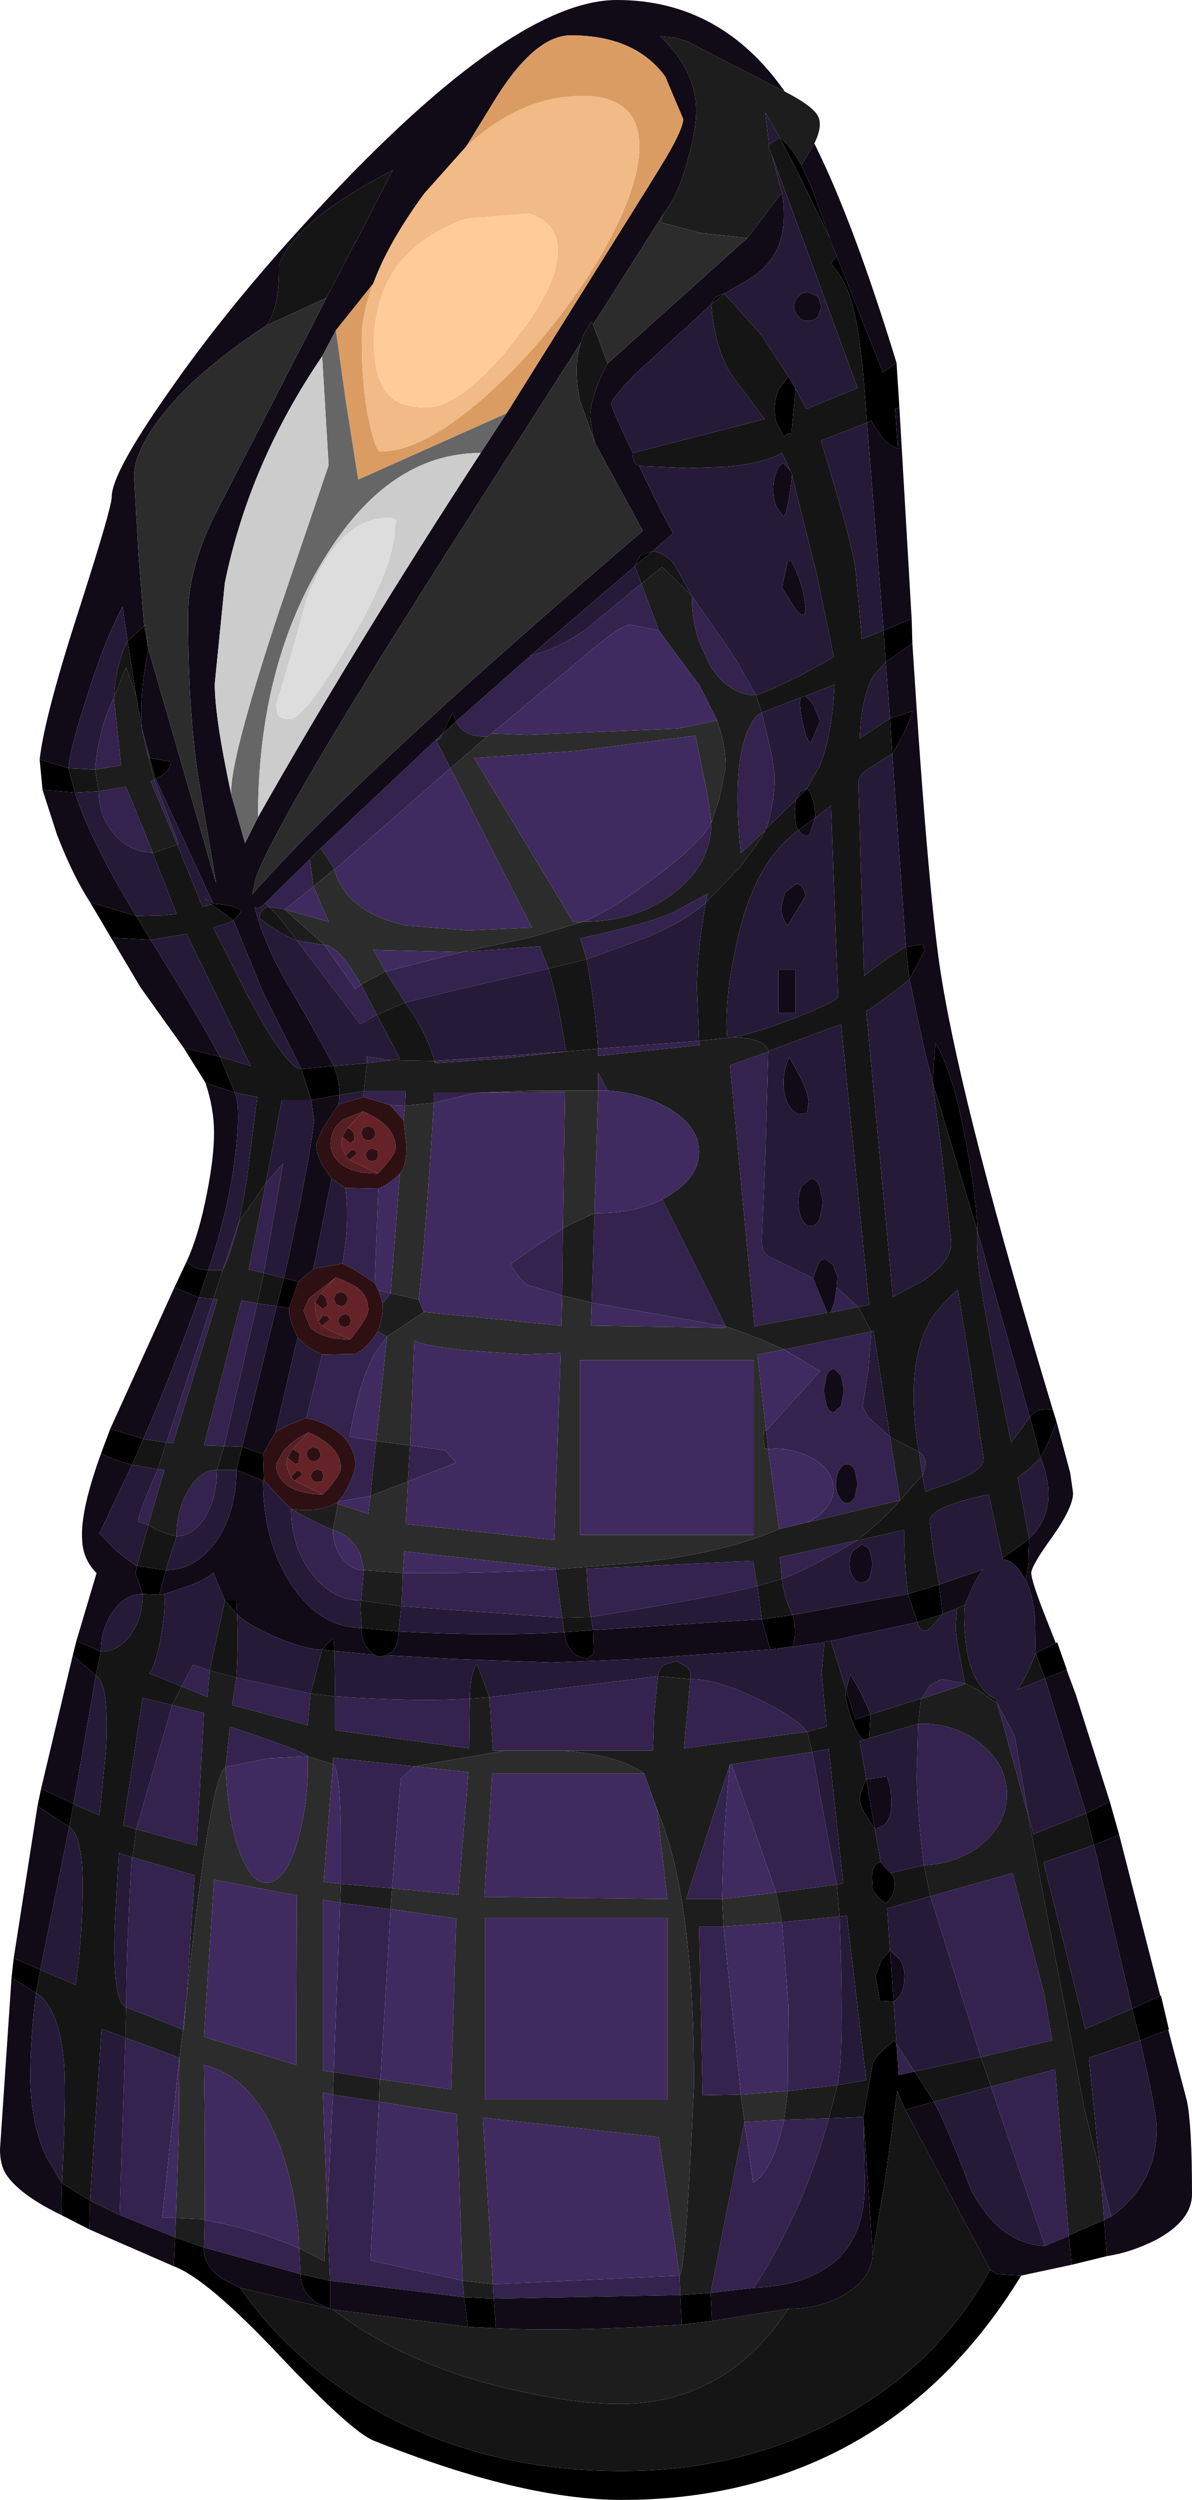 <?xml version="1.0" encoding="UTF-8" standalone="no"?>
<svg xmlns:ffdec="https://www.free-decompiler.com/flash" xmlns:xlink="http://www.w3.org/1999/xlink" ffdec:objectType="shape" height="173.3px" width="82.7px" xmlns="http://www.w3.org/2000/svg">
  <g transform="matrix(1.0, 0.0, 0.0, 1.0, 38.9, 137.55)">
    <path d="M15.2 -128.0 Q15.9 -127.55 16.7 -126.1 L17.45 -124.45 18.65 -121.1 18.7 -121.0 16.4 -125.7 15.2 -128.0 M-36.15 -84.9 L-34.15 -84.3 -33.7 -82.6 -35.95 -82.8 -36.15 -84.9 M-30.05 -93.1 L-28.9 -94.15 -28.6 -92.55 Q-29.25 -89.45 -29.05 -87.05 L-29.1 -87.35 -29.45 -89.3 -30.05 -93.1 M-28.5 -85.0 L-27.05 -84.75 Q-27.05 -84.25 -27.55 -83.85 L-28.1 -83.55 -28.55 -85.05 -28.5 -85.0 M-24.1 -74.9 Q-22.4 -74.8 -22.15 -74.35 L-22.7 -73.75 -24.2 -74.85 -24.5 -75.1 Q-25.0 -75.5 -24.1 -74.9 M-18.0 -63.45 L-15.75 -63.65 Q-15.35 -62.7 -15.35 -61.65 L-17.3 -61.3 -18.0 -63.45 M-8.2 -86.7 L-7.5 -88.15 -7.25 -87.55 -8.2 -86.7 M5.15 -98.35 L5.55 -99.05 6.4 -99.35 5.15 -98.35 M10.45 -116.45 L10.75 -116.95 11.35 -117.2 10.45 -116.45 M21.25 -108.25 Q20.9 -113.9 20.3 -116.2 19.85 -118.05 18.75 -119.3 L19.15 -119.8 22.35 -111.75 23.3 -112.4 23.5 -109.3 23.2 -109.2 23.4 -106.45 22.85 -106.7 Q22.2 -107.2 21.55 -108.4 L21.25 -108.25 M15.8 -111.45 L16.3 -110.6 16.0 -107.45 Q15.75 -107.6 15.5 -107.25 L15.0 -108.2 Q14.85 -108.55 14.85 -109.2 14.85 -109.95 15.15 -110.6 L15.8 -111.45 M17.1 -82.9 Q17.65 -82.2 17.65 -80.85 L16.5 -80.0 Q16.25 -80.25 16.25 -81.3 L16.3 -82.1 16.35 -82.15 17.1 -82.9 M24.1 -27.05 L26.25 -27.7 26.5 -25.65 24.75 -25.1 24.1 -27.05 M30.65 -29.55 Q31.85 -30.35 32.5 -30.9 L32.45 -29.2 32.3 -28.05 32.25 -28.05 31.9 -28.6 Q31.3 -29.4 30.7 -29.45 L30.65 -29.55 M33.3 -36.5 L32.55 -39.3 Q33.1 -40.05 34.15 -39.8 L34.4 -39.0 33.9 -37.7 33.3 -36.5 M28.9 -52.25 L25.8 -62.55 26.0 -65.25 Q27.25 -63.2 28.15 -58.2 28.9 -54.2 28.9 -52.25 M24.2 -69.65 L23.95 -71.9 25.1 -72.1 25.25 -71.65 24.2 -69.65 M23.0 -85.3 L22.85 -87.75 24.4 -88.25 Q24.15 -87.2 23.0 -85.3 M22.55 -91.65 L22.4 -93.85 24.35 -94.65 24.4 -92.95 22.55 -91.65 M34.35 -23.65 L34.45 -23.7 35.1 -21.85 35.1 -21.8 33.6 -21.2 32.95 -22.95 34.35 -23.65 M38.1 -12.65 L38.75 -10.35 37.0 -9.65 36.45 -11.85 38.1 -12.65 M41.6 0.8 L41.65 0.8 42.2 3.15 42.15 3.15 40.2 3.9 39.65 1.7 41.6 0.8 M37.9 18.85 L35.45 19.45 35.25 17.45 35.25 17.4 37.7 16.35 37.9 18.85 M31.95 20.2 Q26.9 28.45 19.25 32.35 12.55 35.75 4.25 35.75 -2.7 35.75 -12.95 31.65 -14.5 31.05 -19.55 25.7 -24.55 20.4 -26.85 19.55 L-26.75 17.55 -24.75 18.25 Q-24.8 19.5 -23.5 20.4 L-22.25 21.05 Q-18.35 26.6 -12.05 29.95 -4.8 33.75 4.25 33.75 11.9 33.75 18.35 30.6 25.85 26.95 29.8 19.8 L30.25 20.1 31.95 20.2 M-32.7 17.0 L-34.65 16.0 -34.6 13.8 -32.65 15.0 -32.7 17.0 M-38.1 -0.45 L-37.95 -1.8 -36.1 -1.0 -36.4 0.6 -38.1 -0.45 M-36.3 -12.35 L-36.05 -13.55 -33.8 -12.5 -34.1 -10.9 -36.3 -12.35 M-33.85 -22.8 L-33.6 -23.8 -31.9 -23.05 -32.25 -21.4 -33.85 -22.8 M-31.85 -36.9 L-31.25 -38.5 -28.95 -37.8 -29.75 -36.0 Q-31.95 -36.65 -31.85 -36.9 M-26.8 -48.3 L-25.95 -50.1 Q-25.4 -49.5 -24.45 -49.5 L-25.1 -47.6 -26.8 -48.3 M-24.65 -62.5 L-26.15 -64.9 -23.65 -64.3 -22.6 -61.8 -24.65 -62.5 M-31.2 -72.55 L-32.65 -75.0 -29.45 -74.05 -28.45 -72.4 -31.2 -72.55 M16.1 -25.6 Q16.4 -24.35 16.1 -23.4 L16.0 -23.4 14.55 -23.2 14.45 -23.5 13.95 -25.3 16.1 -25.6 M-12.1 -22.8 L-12.6 -22.7 -13.0 -22.85 -13.5 -23.4 Q-13.85 -24.0 -13.8 -24.7 L-11.25 -24.45 Q-11.25 -23.6 -11.65 -23.1 L-12.1 -22.8 M19.8 -20.4 L20.45 -18.35 21.5 -18.7 21.4 -17.05 21.1 -16.95 Q20.7 -16.95 20.15 -18.45 19.65 -19.95 19.8 -20.4 M2.25 -24.55 L2.3 -22.9 1.8 -22.55 1.1 -22.8 Q0.4 -23.25 0.25 -24.4 L2.25 -24.55 M8.3 21.55 L10.4 21.4 10.5 23.35 8.4 23.6 8.3 21.55 M21.0 9.2 L21.65 5.5 Q21.9 4.9 23.15 3.9 L23.3 4.15 23.45 6.3 24.55 6.05 25.9 8.15 23.9 8.7 23.35 7.4 22.6 12.95 21.65 18.6 21.0 9.2 M23.1 1.2 L22.15 1.15 21.85 -0.55 22.25 -1.65 22.85 -2.35 23.1 1.2 M22.9 -7.7 Q23.4 -7.25 23.0 -6.1 L22.55 -5.6 22.0 -6.05 21.65 -6.55 21.6 -7.35 Q21.6 -8.35 22.2 -8.45 L22.9 -7.7 M21.8 -10.75 L21.05 -11.9 20.75 -12.65 Q20.75 -13.3 21.2 -14.2 L21.8 -10.75 M-4.65 21.8 L-4.5 23.85 -6.45 23.75 -6.7 21.7 -4.65 21.8 M-19.2 -48.95 L-18.2 -48.7 -18.85 -46.85 -19.7 -47.0 -19.2 -48.95 M-20.65 -34.9 L-22.5 -35.65 -22.1 -37.25 -20.65 -36.75 -20.6 -35.05 -20.65 -34.9 M-27.4 -28.7 L-27.85 -27.0 -29.0 -27.05 -29.5 -28.5 -29.4 -28.95 -29.4 -29.0 -27.4 -28.7 M-23.3 -26.6 L-22.5 -26.6 -22.45 -25.65 -23.3 -26.6 M-16.55 -23.2 L-16.2 -23.6 -15.75 -24.0 -15.7 -23.1 -16.55 -23.2 M-16.0 20.55 L-16.0 22.5 -17.0 22.05 Q-18.0 21.35 -18.05 20.1 L-16.0 20.55" fill="#000000" fill-rule="evenodd" stroke="none"/>
    <path d="M-14.2 -120.8 L-14.25 -120.75 -14.3 -120.75 -14.2 -120.8 M-20.5 -74.95 L-17.4 -78.0 -17.15 -76.1 -19.15 -74.5 -20.25 -74.7 -20.5 -74.95 M-16.65 -78.75 L-8.25 -86.65 Q-8.25 -86.25 -8.65 -86.25 L-7.65 -84.3 -15.7 -77.25 -15.7 -77.3 -16.65 -78.75 M-7.25 -87.55 L-2.1 -92.1 Q-0.1 -92.6 1.85 -94.0 L5.6 -97.1 6.8 -93.85 4.85 -94.25 Q4.25 -94.25 2.15 -92.5 L-4.8 -86.7 -5.1 -86.5 Q-6.7 -86.4 -7.25 -87.55 M20.5 -30.75 L20.55 -30.75 Q17.3 -28.8 15.35 -28.1 L15.2 -29.6 20.5 -30.75 M13.55 -89.35 Q11.7 -89.35 10.4 -91.35 L9.7 -92.85 Q9.1 -94.35 9.1 -96.25 L11.55 -92.75 12.2 -91.75 13.55 -89.35 M10.45 -80.5 Q10.45 -77.65 7.85 -75.65 5.25 -73.65 1.55 -73.65 3.3 -74.3 6.5 -76.7 9.9 -79.25 10.45 -80.55 L10.45 -80.5 M-6.85 -71.55 L-1.45 -71.95 -0.85 -70.4 -6.5 -69.1 -10.8 -68.05 -12.15 -70.2 -6.85 -71.55 M1.8 -71.05 L1.35 -72.5 Q6.15 -73.55 7.8 -74.3 L10.2 -75.6 10.05 -74.95 Q8.5 -73.65 6.5 -72.8 5.45 -72.35 1.8 -71.05 M14.25 -80.05 L12.5 -78.4 Q11.9 -83.95 12.85 -86.6 13.35 -87.9 13.95 -88.15 L14.65 -85.2 14.85 -83.8 Q14.85 -81.85 14.25 -80.05 M18.5 -46.55 L13.45 -45.6 11.75 -63.7 14.4 -64.65 14.2 -57.45 13.95 -51.55 Q13.95 -50.75 14.45 -50.45 L17.5 -48.95 18.5 -46.55 M2.6 -61.95 L2.6 -63.2 3.25 -61.95 2.6 -61.95 M7.05 -54.4 L11.45 -45.6 2.15 -47.25 2.35 -53.45 Q5.0 -53.4 7.05 -54.4 M15.5 -44.0 L21.55 -45.25 21.35 -42.65 20.95 -40.05 21.35 -39.3 22.85 -37.95 23.55 -33.55 17.05 -32.0 Q17.65 -32.25 18.1 -32.65 19.1 -33.6 18.9 -34.7 18.65 -35.85 17.3 -36.55 15.9 -37.25 14.4 -37.1 L14.25 -38.35 18.0 -42.5 15.5 -44.0 M-0.35 -28.75 L0.1 -25.4 -11.05 -26.2 -10.95 -28.5 Q-5.65 -28.45 -0.35 -28.75 M2.1 -25.45 Q1.9 -26.4 1.8 -28.8 L13.35 -29.35 13.65 -27.6 Q10.75 -26.85 2.1 -25.45 M9.6 -65.4 L9.65 -65.1 2.6 -64.35 2.6 -64.85 9.6 -65.4 M-5.85 -61.8 L-8.8 -61.1 -8.8 -61.8 -5.85 -61.8 M-9.85 -47.45 L-9.5 -46.6 -9.85 -47.45 M0.1 -47.75 L-2.25 -48.45 Q-2.65 -48.6 -3.5 -49.9 L-1.6 -51.25 0.15 -52.4 0.1 -47.75 M19.15 -48.3 L20.65 -46.95 18.65 -46.55 Q18.95 -46.75 19.15 -48.3 M20.6 -34.7 L20.4 -35.65 Q20.15 -36.05 19.85 -36.05 19.55 -36.05 19.35 -35.65 19.1 -35.25 19.1 -34.7 19.1 -34.15 19.35 -33.75 19.55 -33.35 19.85 -33.35 20.15 -33.35 20.4 -33.75 L20.6 -34.7 M25.1 -35.3 L24.85 -36.9 Q25.6 -36.45 25.1 -35.3 M30.3 -19.45 L31.5 -17.2 32.45 -11.7 32.4 -11.8 30.3 -19.45 M18.45 -42.2 L18.25 -41.15 18.45 -40.1 Q18.65 -39.65 18.95 -39.65 L19.45 -40.1 19.65 -41.15 19.45 -42.2 18.95 -42.65 Q18.65 -42.65 18.45 -42.2 M-15.65 -19.95 Q-9.8 -19.55 -6.3 -19.8 L-6.35 -16.35 -15.65 -17.6 -15.65 -19.95 M-4.95 -19.9 L6.75 -21.35 6.5 -18.9 6.4 -16.2 0.15 -16.2 -3.85 -16.2 -4.7 -16.2 -4.95 -19.9 M9.0 -21.15 Q10.65 -21.2 13.55 -19.85 16.3 -18.55 17.1 -17.5 L8.55 -16.35 9.0 -21.15 M25.05 -19.8 L25.6 -20.7 26.4 -21.15 28.05 -20.85 Q28.05 -20.75 25.05 -19.8 M11.85 -15.25 L17.45 -16.1 19.15 -6.9 14.95 -6.35 11.85 -15.25 M6.45 -12.75 L6.7 -12.05 6.7 -12.0 6.45 -12.75 M8.25 20.2 L8.3 21.55 -4.65 21.8 -4.7 20.8 8.25 20.2 M10.4 21.4 L12.75 9.55 13.35 13.75 Q14.7 13.0 15.5 9.4 L18.6 9.3 Q16.85 15.75 13.4 21.05 L10.4 21.4 M12.5 7.65 L9.85 7.7 9.6 -4.0 11.3 -4.0 12.5 7.65 M11.2 -5.9 L8.7 -5.9 11.75 -15.25 Q11.3 -11.2 11.2 -5.9 M15.35 -4.3 L19.35 -4.7 Q19.7 4.85 19.2 7.0 L15.75 7.4 15.8 1.5 15.35 -4.3 M24.55 6.05 L23.45 6.3 23.3 4.15 24.55 6.05 M29.15 5.05 L25.65 -6.1 31.35 -7.7 33.55 0.7 34.1 3.9 29.15 5.05 M29.85 7.1 L34.3 5.9 35.25 17.4 35.25 17.45 33.6 18.15 29.85 7.1 M37.7 16.35 L37.45 13.15 38.2 16.1 37.7 16.35 M25.2 -8.25 Q24.7 -12.25 24.7 -14.35 L24.8 -18.05 Q27.2 -18.15 29.05 -16.75 30.85 -15.35 30.95 -13.35 31.05 -11.35 29.4 -9.85 27.7 -8.35 25.2 -8.25 M-18.3 -72.35 L-16.4 -72.05 -14.25 -69.0 -13.85 -69.3 -12.75 -67.2 -13.9 -66.55 -18.3 -72.35 M-31.0 -89.2 L-30.5 -84.5 -32.3 -84.2 Q-32.1 -86.85 -31.0 -89.2 M-32.05 -82.7 L-30.15 -83.0 -28.3 -78.45 Q-29.85 -78.45 -30.95 -79.7 -32.05 -80.95 -32.05 -82.7 M-26.6 -79.0 L-28.45 -83.4 -28.2 -83.5 -26.5 -79.05 -26.6 -79.0 M-22.3 -52.9 L-22.3 -52.85 Q-22.9 -50.75 -23.25 -49.9 L-23.45 -49.5 -22.3 -52.9 M-20.6 -49.3 L-21.65 -49.55 -20.45 -55.55 -19.25 -56.9 -20.6 -49.3 M0.35 -64.65 L-4.2 -64.15 -8.75 -63.85 -8.75 -64.0 0.35 -64.65 M-13.45 -63.85 L-13.45 -64.3 -11.8 -64.05 -13.45 -63.85 M-13.65 -61.9 L-10.75 -61.9 -10.8 -60.9 -11.85 -60.95 -13.7 -61.5 -13.65 -61.9 M-15.15 -49.95 Q-14.6 -52.95 -14.95 -55.2 L-12.65 -55.15 -12.9 -48.6 Q-14.4 -49.65 -15.15 -49.95 M-11.8 -47.9 L-12.35 -47.2 -12.65 -48.1 -11.8 -47.9 M-12.7 -45.25 L-12.05 -44.9 -12.95 -43.65 Q-14.0 -41.65 -14.65 -37.95 L-12.8 -37.65 -13.2 -33.85 -15.45 -33.45 -15.45 -33.3 -15.55 -33.35 Q-14.95 -33.95 -14.55 -34.95 -14.25 -35.7 -14.25 -36.0 -14.25 -37.25 -15.35 -38.2 -16.3 -38.95 -17.65 -39.25 L-16.55 -43.65 -14.25 -43.7 Q-13.5 -44.0 -12.7 -45.25 M-10.45 -37.35 L-8.0 -37.0 -7.25 -36.15 -10.6 -34.85 -10.45 -37.35 M-23.85 -35.65 Q-23.85 -33.75 -24.65 -32.4 -25.5 -31.05 -26.65 -31.05 -26.65 -32.95 -25.8 -34.3 -25.0 -35.65 -23.85 -35.65 M-18.7 -32.95 Q-17.35 -32.15 -15.8 -31.5 -15.8 -30.35 -15.15 -29.5 -14.55 -28.7 -13.65 -28.7 L-13.85 -26.6 Q-15.85 -26.6 -17.25 -28.45 -18.7 -30.3 -18.7 -32.95 M-24.1 -47.5 L-23.8 -47.5 -26.9 -37.5 -27.35 -37.55 -24.1 -47.5 M-27.95 -35.7 L-27.5 -35.65 -28.6 -31.85 -29.3 -32.05 Q-29.4 -32.4 -27.95 -35.7 M-23.35 -37.3 L-24.75 -37.35 -22.15 -47.4 -21.05 -47.2 -23.35 -37.3 M-22.5 -21.25 L-17.35 -20.15 -17.55 -17.95 -22.8 -19.35 -22.5 -21.25 M-24.35 -21.75 L-24.5 -19.9 -26.3 -20.65 -25.5 -22.15 -24.35 -21.75 M-26.95 -19.35 L-24.75 -18.8 -25.25 -9.6 -29.45 -10.75 -26.95 -19.35 M-29.7 -8.8 L-25.4 -7.55 -25.95 0.9 -26.0 1.15 -26.2 3.15 -30.15 1.6 Q-30.15 -2.3 -29.75 -8.8 L-29.7 -8.8 M-23.25 -15.05 L-22.95 -17.85 Q-17.55 -16.05 -17.55 -15.8 L-20.35 -15.65 -23.25 -15.05 M-15.8 -15.25 L-15.8 -15.7 -10.15 -15.1 -11.1 -14.25 -11.7 -6.65 -15.25 -6.95 -15.25 -10.95 Q-15.35 -15.05 -15.8 -15.25 M-12.5 6.6 L-12.55 6.6 -15.75 6.1 -15.3 -5.65 -11.8 -5.2 -12.5 6.6 M-15.8 7.65 L-12.6 8.15 -13.2 19.15 -6.8 20.55 -6.7 21.7 -16.0 20.55 -16.2 15.85 -16.2 15.75 -15.8 7.65 M-18.05 20.1 L-24.75 18.25 -24.7 16.35 Q-21.3 16.95 -18.15 18.3 L-18.05 20.1 M-30.2 3.7 L-26.45 5.1 -27.65 16.2 -26.7 16.2 -26.75 17.55 -30.6 16.0 -30.2 3.7" fill="#33234e" fill-rule="evenodd" stroke="none"/>
    <path d="M14.65 -126.8 L14.45 -127.3 14.45 -127.55 15.2 -128.0 16.4 -125.7 18.7 -121.0 18.85 -120.55 19.15 -119.8 18.75 -119.3 Q19.85 -118.05 20.3 -116.2 20.9 -113.9 21.25 -108.25 L18.05 -107.0 Q20.05 -100.55 20.45 -98.2 L20.9 -93.25 22.4 -93.85 22.55 -91.65 21.7 -90.7 Q20.85 -89.2 20.75 -86.35 L22.85 -87.75 23.0 -85.3 21.65 -84.45 Q20.65 -83.9 20.65 -83.3 L21.05 -69.9 Q23.1 -71.5 23.95 -71.9 L24.2 -69.65 Q21.85 -67.8 21.2 -67.45 L23.05 -47.65 25.2 -48.8 Q27.1 -50.1 27.1 -51.4 L26.45 -57.5 25.8 -62.5 25.8 -62.55 28.9 -52.25 Q28.8 -50.65 29.2 -48.15 29.65 -45.25 31.25 -37.55 L32.55 -39.3 33.3 -36.5 Q32.6 -35.75 31.7 -35.15 L32.5 -30.9 Q31.85 -30.35 30.65 -29.55 L29.7 -33.95 Q25.6 -33.1 25.6 -32.1 L25.85 -30.05 26.25 -27.7 24.1 -27.05 Q23.8 -29.15 23.85 -31.5 L20.55 -30.75 20.5 -30.75 Q21.65 -31.55 23.2 -33.15 L25.1 -35.3 25.3 -34.15 27.35 -34.85 Q29.35 -35.7 29.35 -36.35 L28.45 -42.6 27.55 -48.15 Q25.9 -46.65 25.45 -45.65 23.9 -42.5 24.85 -36.9 L22.85 -37.95 21.7 -45.3 21.55 -45.25 20.65 -46.95 21.4 -47.1 19.45 -66.55 14.45 -64.7 14.3 -64.95 Q13.75 -65.6 12.0 -65.65 13.8 -66.0 16.55 -67.1 19.25 -68.15 19.25 -68.5 L18.75 -81.7 17.65 -80.85 Q17.65 -82.2 17.1 -82.9 L17.95 -84.4 Q18.85 -86.6 19.0 -90.1 L17.0 -89.3 16.65 -89.2 13.95 -88.15 13.55 -89.35 14.6 -89.75 16.6 -90.7 18.95 -92.0 17.8 -97.6 16.05 -104.6 16.05 -104.65 15.95 -104.9 15.35 -106.15 Q14.15 -105.45 11.55 -105.2 L8.8 -105.1 5.45 -105.25 5.25 -105.35 Q5.0 -105.55 5.0 -106.15 L14.15 -108.5 11.9 -111.5 Q10.7 -113.3 10.45 -116.45 L11.35 -117.2 13.95 -114.3 15.8 -111.45 15.15 -110.6 Q14.85 -109.95 14.85 -109.2 14.85 -108.55 15.0 -108.2 L15.5 -107.25 Q15.75 -107.6 16.0 -107.45 L16.3 -110.6 17.05 -109.2 20.6 -110.65 14.65 -126.8 M-20.4 -115.0 Q-19.5 -116.2 -19.55 -119.15 -18.45 -122.25 -11.65 -125.75 L-14.2 -120.8 -14.3 -120.75 -14.25 -120.75 -16.25 -116.9 -20.4 -115.0 M5.15 -98.3 L5.15 -98.35 6.4 -99.35 Q7.35 -99.15 7.9 -98.4 L9.1 -96.25 7.05 -98.25 5.6 -97.1 5.15 -98.3 M1.4 -113.8 Q1.65 -114.6 2.15 -115.25 L2.25 -115.05 3.25 -112.35 Q2.05 -110.05 2.05 -108.65 L2.25 -107.35 2.4 -106.8 1.35 -109.75 Q0.85 -112.1 1.4 -113.8 M-0.85 -70.4 L1.8 -71.05 Q2.4 -67.8 2.6 -64.85 L0.35 -64.65 Q-0.1 -67.95 -0.85 -70.4 M10.05 -74.95 L12.35 -77.35 Q13.8 -79.15 14.25 -80.1 L16.3 -82.1 16.25 -81.3 Q16.25 -80.25 16.5 -80.0 13.25 -77.65 12.1 -71.65 11.35 -68.1 11.55 -65.6 L9.6 -65.4 9.45 -69.0 Q9.45 -71.35 10.05 -74.95 M0.1 -25.4 L2.1 -25.45 2.25 -24.55 0.25 -24.4 0.1 -25.4 M13.65 -27.6 L15.35 -28.1 Q15.5 -26.7 16.1 -25.6 L13.95 -25.3 13.65 -27.6 M18.3 -23.7 L18.3 -23.75 18.75 -23.8 19.8 -20.4 Q19.65 -19.95 20.15 -18.45 20.7 -16.95 21.1 -16.95 L20.75 -16.85 21.2 -14.2 Q20.75 -13.3 20.75 -12.65 L21.05 -11.9 21.8 -10.75 22.2 -8.45 Q21.6 -8.35 21.6 -7.35 L21.65 -6.55 22.0 -6.05 22.55 -5.6 23.0 -6.1 Q23.4 -7.25 22.9 -7.7 L25.2 -8.25 25.65 -6.1 22.65 -5.25 22.85 -2.35 22.25 -1.65 21.85 -0.55 22.15 1.15 23.1 1.2 23.3 4.15 23.15 3.9 Q21.9 4.9 21.65 5.5 L21.0 9.2 18.6 9.3 19.2 7.0 21.2 6.65 19.85 -4.75 19.35 -4.7 19.15 -6.9 19.6 -7.0 18.6 -16.3 17.45 -16.1 17.1 -17.5 18.45 -17.85 18.1 -21.6 18.3 -23.7 M24.75 -25.1 L26.5 -25.65 25.65 -24.7 Q25.0 -24.15 24.75 -25.1 M28.05 -26.3 Q27.9 -25.7 28.1 -23.75 28.3 -21.8 29.15 -20.65 29.65 -19.95 30.2 -19.8 L30.3 -19.45 28.95 -20.4 28.05 -20.85 27.75 -22.45 Q27.4 -24.15 27.4 -24.8 L27.5 -26.05 28.05 -26.3 M32.45 -11.7 L32.8 -10.4 36.45 -11.85 37.0 -9.65 33.5 -8.45 36.4 3.1 39.65 1.7 40.2 3.9 36.65 5.1 37.45 13.15 36.35 8.7 32.4 -11.8 32.45 -11.7 M33.6 -21.2 L31.65 -20.4 Q32.3 -21.2 32.95 -22.95 L33.6 -21.2 M16.1 -23.4 L16.0 -23.4 16.1 -23.4 M-15.7 -23.1 L-15.65 -19.95 -17.35 -20.15 -16.55 -23.2 -15.7 -23.1 M-6.3 -19.8 Q-6.3 -21.55 -5.8 -22.2 L-4.95 -19.9 -6.3 -19.8 M6.75 -21.35 Q6.8 -21.85 7.2 -22.15 L8.05 -22.4 8.8 -21.95 Q9.1 -21.6 9.0 -21.15 L6.75 -21.35 M21.5 -18.7 L25.0 -19.8 24.8 -18.05 21.4 -17.05 21.5 -18.7 M21.65 18.6 L22.6 12.95 23.35 7.4 23.9 8.7 29.8 19.8 Q25.85 26.95 18.35 30.6 11.9 33.75 4.25 33.75 -4.8 33.75 -12.05 29.95 -18.35 26.6 -22.25 21.05 L-15.8 22.55 Q-10.8 26.4 -3.35 28.1 1.0 29.1 4.05 29.1 11.45 29.1 15.8 22.5 18.2 22.5 19.95 21.35 21.65 20.2 21.65 18.6 M25.9 8.15 L24.55 6.05 29.15 5.05 29.85 7.1 25.9 8.15 M-11.05 -26.2 L-11.25 -24.45 -13.8 -24.7 -13.9 -26.05 -13.85 -26.6 -11.05 -26.2 M-19.65 -74.1 L-18.3 -72.35 Q-19.6 -72.85 -20.9 -73.9 -20.9 -74.5 -20.25 -74.7 L-19.65 -74.1 M-12.75 -67.2 L-10.8 -68.05 Q-9.25 -65.9 -8.75 -64.0 L-11.75 -64.05 -11.15 -64.15 -12.75 -67.2 M-29.05 -87.05 L-29.0 -86.7 -29.1 -87.35 -29.05 -87.05 M-28.75 -85.65 L-28.55 -85.05 -28.1 -83.55 -28.2 -83.5 -28.75 -85.65 M-29.45 -89.3 L-30.15 -91.3 -31.0 -89.2 Q-30.85 -91.55 -30.05 -93.1 L-29.45 -89.3 M-32.3 -84.2 L-32.05 -82.7 -33.7 -82.6 -34.15 -84.3 -32.3 -84.2 M-28.3 -78.4 L-26.6 -79.0 -24.85 -74.7 -24.2 -74.85 -22.7 -73.75 -23.1 -73.55 -24.1 -73.25 -21.6 -68.3 Q-18.9 -63.35 -18.0 -63.45 L-17.3 -61.3 -19.35 -61.3 -20.45 -55.55 -22.3 -52.85 -22.3 -52.9 -21.8 -55.6 -21.05 -61.5 -22.6 -61.8 -23.65 -64.3 -21.5 -63.65 -25.95 -72.8 -28.45 -72.4 -29.45 -74.05 -27.5 -74.1 -26.65 -74.2 -28.3 -78.4 M-15.35 -61.65 Q-15.35 -62.7 -15.75 -63.65 L-13.45 -63.85 -13.65 -61.9 -15.35 -61.65 M-27.85 -27.0 L-27.5 -27.05 Q-27.4 -25.85 -27.75 -24.0 -28.1 -22.1 -28.55 -21.55 L-26.3 -20.65 -26.95 -19.35 -29.0 -19.85 -30.35 -11.0 -29.45 -10.75 -29.7 -8.8 -29.75 -8.8 -30.65 -9.1 -30.95 -3.95 Q-31.1 1.25 -30.15 1.6 L-30.2 3.7 -31.85 3.1 -32.65 15.0 -34.6 13.8 Q-34.3 7.8 -34.45 5.6 -34.75 1.65 -36.4 0.6 L-36.1 -1.0 -33.65 0.05 Q-33.3 -2.4 -33.2 -5.0 -32.95 -10.2 -34.1 -10.9 L-33.8 -12.5 -32.0 -11.7 -31.55 -16.2 Q-31.3 -20.85 -32.25 -21.4 L-31.9 -23.05 Q-30.7 -23.05 -29.85 -24.2 -29.0 -25.4 -29.0 -27.05 L-27.85 -27.0 M-19.2 -48.95 L-19.7 -47.0 -21.05 -47.2 -20.6 -49.3 -19.2 -48.95 M-20.55 -34.9 L-20.65 -34.9 -20.6 -35.05 -20.55 -34.9 M-22.1 -37.25 L-22.5 -35.65 -23.85 -35.65 -23.35 -37.3 -22.1 -37.25 M-26.65 -31.05 L-27.4 -28.7 -29.4 -29.0 -28.6 -31.85 Q-27.9 -31.35 -26.65 -31.05 M-27.35 -37.55 L-27.95 -35.7 -29.75 -36.0 -28.95 -37.8 -27.35 -37.55 M-24.1 -47.5 L-25.1 -47.6 -24.45 -49.5 -23.45 -49.5 -24.1 -47.5 M-23.3 -26.6 L-22.45 -25.65 Q-22.35 -23.45 -22.5 -21.25 L-24.35 -21.75 -23.3 -26.6" fill="#151515" fill-rule="evenodd" stroke="none"/>
    <path d="M7.15 -122.75 Q8.2 -124.1 8.85 -126.6 9.4 -128.6 9.4 -129.9 9.4 -132.65 6.9 -135.05 L7.9 -134.95 8.75 -134.7 15.05 -131.45 15.55 -131.2 Q17.5 -130.2 17.85 -129.5 18.2 -128.85 17.6 -127.6 L17.1 -126.75 16.7 -126.1 Q15.9 -127.55 15.2 -128.0 L14.2 -129.75 14.45 -127.55 14.45 -127.3 14.65 -126.8 15.35 -124.2 12.95 -121.05 9.7 -121.4 6.9 -122.15 7.15 -122.75 M-17.4 -78.0 L-16.65 -78.75 -15.7 -77.3 -17.15 -76.1 -17.4 -78.0 M-8.25 -86.65 L-8.2 -86.7 -7.25 -87.55 Q-6.7 -86.4 -5.1 -86.5 L-7.65 -84.3 -8.65 -86.25 Q-8.25 -86.25 -8.25 -86.65 M13.55 -89.35 L13.95 -88.15 Q13.35 -87.9 12.85 -86.6 11.9 -83.95 12.5 -78.4 L14.25 -80.05 14.25 -80.1 Q13.8 -79.15 12.35 -77.35 L10.05 -74.95 10.2 -75.6 7.8 -74.3 Q6.15 -73.55 1.35 -72.5 L1.8 -71.05 -0.85 -70.4 -1.45 -71.95 -6.85 -71.55 -6.9 -71.55 -2.15 -72.55 1.55 -73.65 Q5.25 -73.65 7.85 -75.65 10.45 -77.65 10.45 -80.5 L11.0 -82.15 11.45 -84.4 Q11.45 -85.9 10.85 -87.6 L9.65 -90.0 6.8 -93.85 5.6 -97.1 7.05 -98.25 9.1 -96.25 Q9.1 -94.35 9.7 -92.85 L10.4 -91.35 Q11.7 -89.35 13.55 -89.35 M12.0 -65.65 Q13.75 -65.6 14.3 -64.95 L14.45 -64.7 14.4 -64.65 11.75 -63.7 13.45 -45.6 18.5 -46.55 18.65 -46.55 20.65 -46.95 21.55 -45.25 15.5 -44.0 Q13.55 -44.9 11.45 -45.6 L7.05 -54.4 7.4 -54.6 Q9.5 -55.85 9.6 -57.55 9.7 -59.3 7.7 -60.6 5.85 -61.75 3.25 -61.95 L2.6 -63.2 2.6 -61.95 -1.95 -61.95 -5.85 -61.8 -8.8 -61.8 -8.8 -61.1 -10.8 -60.9 -10.75 -61.9 -13.65 -61.9 -13.45 -63.85 -11.8 -64.05 -11.75 -64.05 -8.75 -64.0 -8.75 -63.85 -4.2 -64.15 0.35 -64.65 2.6 -64.85 2.6 -64.35 9.65 -65.1 9.6 -65.4 11.55 -65.6 12.0 -65.65 M22.85 -37.95 L24.85 -36.9 25.1 -35.3 23.2 -33.15 Q21.65 -31.55 20.5 -30.75 L15.2 -29.6 15.35 -28.1 13.65 -27.6 13.35 -29.35 1.8 -28.8 Q1.9 -26.4 2.1 -25.45 L0.1 -25.4 -0.35 -28.75 6.05 -29.3 Q11.6 -30.0 15.15 -31.55 L17.05 -32.0 23.55 -33.55 22.85 -37.95 M0.1 -47.75 L0.15 -52.4 Q1.25 -52.95 2.35 -53.45 L2.15 -47.25 0.1 -47.75 M-11.8 -47.9 L-9.85 -47.45 -9.5 -46.6 -12.05 -44.9 -12.7 -45.25 Q-12.35 -46.05 -12.35 -47.2 L-11.8 -47.9 M28.05 -20.85 L28.95 -20.4 30.3 -19.45 32.4 -11.8 36.35 8.7 37.45 13.15 37.7 16.35 35.25 17.4 34.3 5.9 29.85 7.1 29.15 5.05 34.1 3.9 33.55 0.7 31.35 -7.7 25.65 -6.1 25.2 -8.25 Q27.7 -8.35 29.4 -9.85 31.05 -11.35 30.95 -13.35 30.85 -15.35 29.05 -16.75 27.2 -18.15 24.8 -18.05 L25.0 -19.8 25.05 -19.8 Q28.05 -20.75 28.05 -20.85 M14.4 -37.1 L14.15 -37.15 14.05 -37.85 14.1 -38.4 14.25 -38.35 14.4 -37.1 M17.45 -16.1 L11.85 -15.25 11.75 -15.25 8.7 -5.9 11.2 -5.9 11.3 -4.0 9.6 -4.0 9.85 7.7 12.5 7.65 12.75 9.55 10.4 21.4 8.3 21.55 8.25 20.2 Q8.65 20.1 9.25 7.0 9.25 -6.2 6.7 -12.05 L6.45 -12.75 5.8 -14.6 Q4.15 -15.85 0.15 -16.2 L6.4 -16.2 6.5 -18.9 6.75 -21.35 9.0 -21.15 8.55 -16.35 17.1 -17.5 17.45 -16.1 M14.95 -6.35 L19.15 -6.9 19.35 -4.7 15.35 -4.3 14.95 -6.35 M19.2 7.0 L18.6 9.3 15.5 9.4 15.75 7.4 19.2 7.0 M-24.75 18.25 L-26.75 17.55 -26.7 16.2 -24.7 16.3 -24.7 16.35 -24.75 18.25 M-4.5 23.85 Q0.65 24.1 8.4 23.6 L10.5 23.35 15.8 22.5 Q11.45 29.1 4.05 29.1 1.0 29.1 -3.35 28.1 -10.8 26.4 -15.8 22.55 L-6.45 23.75 -4.5 23.85 M-19.15 -74.5 L-16.4 -72.05 -18.3 -72.35 -19.65 -74.1 -19.15 -74.5 -19.65 -74.1 -20.25 -74.7 -19.15 -74.5 M-13.85 -69.3 L-12.15 -70.2 -10.8 -68.05 -12.75 -67.2 -13.85 -69.3 M-28.9 -94.15 L-28.8 -94.25 -28.6 -92.55 -28.9 -94.15 M-29.0 -86.7 L-28.75 -85.65 -28.2 -83.5 -28.45 -83.4 -26.6 -79.0 -28.3 -78.4 -28.3 -78.45 -30.15 -83.0 -32.05 -82.7 -32.3 -84.2 -30.5 -84.5 -31.0 -89.2 -30.15 -91.3 -29.45 -89.3 -29.1 -87.35 -29.0 -86.7 M-22.3 -52.85 L-20.45 -55.55 -21.65 -49.55 -20.6 -49.3 -21.05 -47.2 -22.15 -47.4 -24.75 -37.35 -23.35 -37.3 -23.85 -35.65 Q-25.0 -35.65 -25.8 -34.3 -26.65 -32.95 -26.65 -31.05 -27.9 -31.35 -28.6 -31.85 L-27.5 -35.65 -27.95 -35.7 -27.35 -37.55 -26.9 -37.5 -23.8 -47.5 -24.1 -47.5 -23.45 -49.5 -23.25 -49.9 Q-22.9 -50.75 -22.3 -52.85 M-10.6 -34.85 L-13.2 -33.85 -12.8 -37.65 -10.45 -37.35 -10.6 -34.85 M-15.45 -33.3 L-15.8 -31.5 Q-17.35 -32.15 -18.7 -32.95 -16.95 -32.65 -15.55 -33.35 L-15.45 -33.3 M-13.65 -28.7 L-10.95 -28.5 -11.05 -26.2 -13.85 -26.6 -13.65 -28.7 M-17.35 -20.15 L-15.65 -19.95 -15.65 -17.6 -6.35 -16.35 -6.3 -19.8 -4.95 -19.9 -4.7 -16.2 -3.85 -16.2 -10.15 -15.1 -15.8 -15.7 -15.8 -15.25 -17.55 -15.8 Q-17.55 -16.05 -22.95 -17.85 L-23.25 -15.05 Q-24.3 -14.5 -25.95 0.9 L-25.4 -7.55 -29.7 -8.8 -29.45 -10.75 -25.25 -9.6 -24.75 -18.8 -26.95 -19.35 -26.3 -20.65 -24.5 -19.9 -24.35 -21.75 -22.5 -21.25 -22.8 -19.35 -17.55 -17.95 -17.35 -20.15 M-30.2 3.7 L-30.15 1.6 -26.2 3.15 -26.45 5.1 -30.2 3.7 M-11.7 -6.65 L-11.8 -5.2 -15.3 -5.65 -15.25 -6.95 -11.7 -6.65 M-12.55 6.6 L-12.6 8.15 -15.8 7.65 -15.75 6.1 -12.55 6.6 M-6.8 20.55 L-4.7 20.8 -4.65 21.8 -6.7 21.7 -6.8 20.55 M-18.05 20.1 L-18.15 18.3 -16.4 19.2 -16.2 15.85 -16.0 20.55 -18.05 20.1" fill="#1d1d1d" fill-rule="evenodd" stroke="none"/>
    <path d="M15.55 -131.2 L15.05 -131.45 8.75 -134.7 7.9 -134.95 6.9 -135.05 Q9.4 -132.65 9.4 -129.9 9.4 -128.6 8.85 -126.6 8.2 -124.1 7.15 -122.75 L2.25 -115.05 2.15 -115.25 Q1.65 -114.6 1.4 -113.8 L-6.95 -100.75 Q-19.55 -81.05 -21.15 -76.7 L-21.4 -75.55 Q-14.25 -83.7 5.7 -100.75 L2.4 -106.8 2.25 -107.35 2.05 -108.65 Q2.05 -110.05 3.25 -112.35 L12.95 -121.05 15.35 -124.2 Q15.85 -121.15 14.5 -119.45 13.9 -118.65 12.75 -118.0 L11.35 -117.2 10.75 -116.95 10.45 -116.45 5.15 -111.6 Q3.5 -109.9 3.5 -109.55 3.5 -109.3 5.0 -106.15 5.0 -105.55 5.25 -105.35 L5.45 -105.25 Q7.0 -101.95 7.8 -100.6 L6.4 -99.35 5.55 -99.05 5.15 -98.35 5.15 -98.3 -2.1 -92.1 -7.25 -87.55 -7.5 -88.15 -8.2 -86.7 -8.25 -86.65 -16.65 -78.75 -17.4 -78.0 -20.5 -74.95 Q-20.6 -74.8 -20.8 -74.7 -21.1 -74.5 -21.25 -74.7 -20.6 -72.25 -19.2 -69.75 -17.2 -66.4 -15.75 -63.65 L-18.0 -63.45 -20.65 -68.75 -22.7 -73.75 -22.15 -74.35 Q-22.4 -74.8 -24.1 -74.9 L-28.1 -83.55 -27.55 -83.85 Q-27.05 -84.25 -27.05 -84.75 L-28.5 -85.0 -29.05 -87.05 Q-29.25 -89.45 -28.6 -92.55 L-23.9 -76.3 -25.0 -82.8 Q-25.85 -87.65 -25.85 -94.9 -25.85 -98.0 -24.1 -101.65 L-16.25 -116.9 -14.25 -120.75 -14.2 -120.8 -11.65 -125.75 Q-18.45 -122.25 -19.55 -119.15 -19.5 -116.2 -20.4 -115.0 -25.4 -111.75 -27.85 -108.5 -29.6 -106.15 -29.6 -104.55 L-29.3 -99.2 -28.9 -94.15 -30.05 -93.1 -30.4 -95.5 Q-31.7 -93.05 -32.95 -89.0 -34.1 -85.4 -34.15 -84.3 L-36.15 -84.9 Q-35.8 -87.95 -33.4 -95.35 -31.15 -102.35 -31.15 -103.1 -31.15 -104.75 -27.25 -110.3 -23.3 -116.0 -17.85 -121.95 -3.65 -137.55 3.9 -137.55 11.1 -137.55 15.55 -131.2 M16.7 -126.1 L17.1 -126.75 17.6 -127.6 Q20.3 -122.2 23.3 -112.4 L22.35 -111.75 19.15 -119.8 18.85 -120.55 18.65 -121.1 17.45 -124.45 16.7 -126.1 M-3.75 -108.9 L6.1 -124.65 7.3 -126.6 Q8.5 -128.65 8.5 -129.3 L7.25 -132.25 Q5.15 -135.1 0.7 -135.1 -1.9 -135.1 -4.8 -130.25 L-6.55 -127.4 -9.45 -124.15 Q-11.95 -120.75 -13.0 -117.9 L-15.6 -114.65 -16.55 -112.85 Q-21.6 -105.45 -23.3 -97.15 L-24.0 -90.15 Q-24.0 -87.8 -22.85 -82.45 L-21.9 -79.1 -21.0 -80.9 Q-14.5 -92.4 -5.55 -106.15 L-3.75 -108.9 M17.85 -115.6 Q17.55 -115.3 17.15 -115.3 16.75 -115.3 16.5 -115.6 16.2 -115.9 16.2 -116.3 16.2 -116.7 16.5 -117.0 16.75 -117.3 17.15 -117.3 L17.85 -117.0 18.1 -116.3 17.85 -115.6 M16.05 -104.65 Q15.75 -101.85 15.45 -101.75 L15.0 -102.35 Q14.75 -102.9 14.75 -103.6 14.75 -104.6 15.2 -105.3 L15.45 -105.45 15.95 -104.9 16.05 -104.65 M16.65 -89.2 L17.0 -89.3 17.5 -88.75 18.0 -87.55 17.35 -86.05 Q17.1 -86.1 16.8 -87.4 16.5 -88.8 16.65 -89.2 M21.25 -108.25 L21.55 -108.4 Q22.2 -107.2 22.85 -106.7 L23.4 -106.45 23.2 -109.2 23.5 -109.3 24.35 -94.65 22.4 -93.85 21.25 -108.25 M24.4 -92.95 Q25.55 -74.8 26.45 -69.6 27.95 -60.35 34.15 -39.8 33.1 -40.05 32.55 -39.3 L28.9 -52.25 Q28.9 -54.2 28.15 -58.2 27.25 -63.2 26.0 -65.25 L25.8 -62.55 25.25 -64.7 24.2 -69.65 25.25 -71.65 25.1 -72.1 23.95 -71.9 23.0 -85.3 Q24.15 -87.2 24.4 -88.25 L22.85 -87.75 22.55 -91.65 24.4 -92.95 M34.4 -39.0 L35.35 -35.45 35.55 -34.05 Q35.55 -33.05 34.1 -31.0 32.65 -29.0 32.65 -28.5 32.65 -27.95 33.7 -25.3 L34.35 -23.65 32.95 -22.95 32.9 -25.5 Q32.75 -27.05 32.25 -28.05 L32.3 -28.05 32.45 -29.2 32.5 -30.9 Q34.7 -32.95 33.3 -36.5 L33.9 -37.7 34.4 -39.0 M35.1 -21.8 L35.75 -20.05 38.1 -12.65 36.45 -11.85 33.6 -21.2 35.1 -21.8 M38.75 -10.35 L41.6 0.8 39.65 1.7 37.0 -9.65 38.75 -10.35 M42.15 3.15 L43.45 8.1 Q43.8 9.8 43.8 14.55 43.8 16.4 41.25 17.75 39.55 18.6 37.9 18.85 L37.7 16.35 38.2 16.1 Q41.35 13.85 41.35 9.95 41.35 8.95 40.2 3.9 L42.15 3.15 M35.45 19.45 L31.95 20.2 30.25 20.1 29.8 19.8 23.9 8.7 25.9 8.15 Q26.75 9.7 28.45 14.2 30.4 18.0 33.6 18.15 L35.25 17.45 35.45 19.45 M-26.85 19.55 L-32.7 17.0 -32.65 15.0 -30.6 16.0 -26.75 17.55 -26.85 19.55 M-34.65 16.0 Q-37.55 14.6 -38.5 13.15 -38.9 12.5 -38.9 11.45 L-38.1 -0.45 -36.4 0.6 Q-36.8 3.9 -36.8 6.3 -36.8 9.55 -35.7 11.95 L-34.6 13.8 -34.65 16.0 M-37.95 -1.8 L-36.3 -12.35 -34.1 -10.9 -36.1 -1.0 -37.95 -1.8 M-36.05 -13.55 L-33.85 -22.8 -32.25 -21.4 -33.8 -12.5 -36.05 -13.55 M-33.6 -23.8 L-32.2 -28.5 Q-33.15 -29.45 -33.2 -30.8 -33.35 -32.8 -31.85 -36.9 -31.95 -36.65 -29.75 -36.0 L-32.0 -31.25 -30.85 -30.05 -29.4 -28.95 -29.5 -28.5 -29.0 -27.05 Q-30.2 -27.05 -31.05 -25.85 -31.9 -24.7 -31.9 -23.05 L-33.6 -23.8 M-31.25 -38.5 L-26.8 -48.3 -25.1 -47.6 Q-26.95 -42.4 -28.95 -37.8 L-31.25 -38.5 M-25.95 -50.1 Q-25.1 -51.95 -24.55 -54.8 -24.05 -57.3 -24.05 -59.05 -24.05 -60.7 -24.65 -62.5 L-22.6 -61.8 Q-22.2 -60.75 -22.55 -57.75 -22.95 -54.0 -24.45 -49.5 -25.4 -49.5 -25.95 -50.1 M-26.15 -64.9 L-29.15 -69.1 -31.2 -72.55 -28.45 -72.4 Q-24.9 -66.7 -23.65 -64.3 L-26.15 -64.9 M-32.65 -75.0 Q-33.85 -76.85 -34.95 -79.7 L-35.95 -82.8 -33.7 -82.6 Q-32.6 -79.2 -29.45 -74.05 L-32.65 -75.0 M15.75 -98.65 L16.0 -98.65 Q16.85 -97.05 17.0 -95.35 16.95 -94.45 16.25 -95.4 L15.35 -96.8 15.75 -98.65 M16.35 -82.15 L16.6 -82.65 17.1 -82.9 16.35 -82.15 M16.5 -80.0 L17.65 -80.85 17.25 -79.65 Q16.8 -79.5 16.5 -80.0 M16.3 -76.25 Q16.75 -76.4 17.0 -75.45 L15.75 -73.4 Q15.3 -73.9 15.3 -74.65 L15.55 -75.65 16.3 -76.25 M18.5 -46.55 L17.5 -48.95 17.9 -50.0 Q18.1 -50.3 18.4 -50.25 L18.9 -49.85 19.2 -49.05 19.15 -48.3 Q18.95 -46.75 18.65 -46.55 L18.5 -46.55 M15.85 -64.25 Q17.2 -62.05 17.2 -61.15 L17.1 -60.4 16.5 -60.3 Q15.65 -60.75 15.5 -61.95 15.35 -63.15 15.85 -64.25 M16.3 -70.3 L16.3 -67.35 15.1 -67.35 15.1 -70.3 16.3 -70.3 M17.95 -53.0 Q17.7 -52.55 17.35 -52.55 17.0 -52.55 16.75 -53.0 16.5 -53.5 16.5 -54.2 16.5 -54.9 16.75 -55.35 L17.35 -55.85 Q17.7 -55.85 17.95 -55.35 L18.2 -54.2 17.95 -53.0 M20.6 -34.7 L20.4 -33.75 Q20.15 -33.35 19.85 -33.35 19.55 -33.35 19.35 -33.75 19.1 -34.15 19.1 -34.7 19.1 -35.25 19.35 -35.65 19.55 -36.05 19.85 -36.05 20.15 -36.05 20.4 -35.65 L20.6 -34.7 M20.85 -30.45 Q21.2 -30.45 21.45 -30.05 L21.65 -29.15 21.45 -28.2 Q21.2 -27.85 20.85 -27.85 20.5 -27.85 20.3 -28.2 20.05 -28.6 20.05 -29.15 20.05 -29.7 20.3 -30.05 L20.85 -30.45 M24.1 -27.05 L24.75 -25.1 18.75 -23.8 18.3 -23.75 18.3 -23.7 16.1 -23.4 Q16.4 -24.35 16.1 -25.6 L24.1 -27.05 M26.5 -25.65 L26.25 -27.7 29.3 -28.75 Q28.7 -28.0 28.05 -26.3 L27.5 -26.05 26.5 -25.65 M18.45 -42.2 Q18.65 -42.65 18.95 -42.65 L19.45 -42.2 19.65 -41.15 19.45 -40.1 18.95 -39.65 Q18.65 -39.65 18.45 -40.1 L18.25 -41.15 18.45 -42.2 M14.55 -23.2 L5.35 -22.55 -0.65 -22.3 -7.5 -22.55 -12.1 -22.8 -11.65 -23.1 Q-11.25 -23.6 -11.25 -24.45 -4.85 -24.1 0.25 -24.4 0.4 -23.25 1.1 -22.8 L1.8 -22.55 2.3 -22.9 2.25 -24.55 13.95 -25.3 14.45 -23.5 14.55 -23.2 M-13.0 -22.85 L-15.7 -23.1 -15.75 -24.0 -16.2 -23.6 -16.55 -23.2 Q-17.5 -23.15 -19.6 -24.0 -21.75 -24.9 -22.45 -25.65 L-22.5 -26.6 -23.3 -26.6 -24.1 -28.55 Q-24.25 -28.25 -25.7 -27.65 L-27.5 -27.05 -27.85 -27.0 -27.4 -28.7 Q-25.35 -28.7 -23.9 -30.7 -22.5 -32.75 -22.5 -35.65 L-20.65 -34.9 Q-20.65 -30.65 -18.65 -27.65 -16.65 -24.7 -13.8 -24.7 -13.85 -24.0 -13.5 -23.4 L-13.0 -22.85 M19.8 -20.4 L20.1 -21.5 20.85 -20.15 21.5 -18.7 20.45 -18.35 19.8 -20.4 M13.4 21.05 Q21.1 20.7 21.1 13.9 L21.0 9.2 21.65 18.6 Q21.65 20.2 19.95 21.35 18.2 22.5 15.8 22.5 L10.5 23.35 10.4 21.4 13.4 21.05 M21.2 -14.2 L22.65 -14.4 22.9 -13.5 22.95 -12.65 Q22.95 -11.45 22.4 -11.0 L21.8 -10.75 21.2 -14.2 M22.85 -2.35 L23.5 -1.75 Q23.85 -1.25 23.85 -0.55 23.85 0.75 23.1 1.2 L22.85 -2.35 M-22.25 21.05 L-23.5 20.4 Q-24.8 19.5 -24.75 18.25 L-18.05 20.1 Q-18.0 21.35 -17.0 22.05 L-16.0 22.5 -16.0 20.55 -6.7 21.7 -6.45 23.75 -15.8 22.55 -22.25 21.05 M8.3 21.55 L8.4 23.6 Q0.65 24.1 -4.5 23.85 L-4.65 21.8 8.3 21.55 M-17.3 -61.3 L-15.35 -61.65 -15.4 -61.0 -16.55 -59.25 -16.95 -58.25 Q-16.95 -57.45 -16.5 -56.75 L-15.9 -55.85 -17.15 -49.6 -18.2 -48.7 -19.2 -48.95 Q-17.7 -55.5 -17.1 -59.8 L-17.3 -61.3 M-19.7 -47.0 L-18.85 -46.85 Q-18.85 -46.0 -18.25 -44.85 L-19.8 -38.25 -20.65 -36.75 -22.1 -37.25 -19.7 -47.0" fill="#100b17" fill-rule="evenodd" stroke="none"/>
    <path d="M15.35 -124.2 L14.65 -126.8 20.6 -110.65 17.05 -109.2 16.3 -110.6 15.8 -111.45 13.95 -114.3 11.35 -117.2 12.75 -118.0 Q13.9 -118.65 14.5 -119.45 15.85 -121.15 15.35 -124.2 M14.45 -127.55 L14.2 -129.75 15.2 -128.0 14.45 -127.55 M-34.15 -84.3 Q-34.1 -85.4 -32.95 -89.0 -31.7 -93.05 -30.4 -95.5 L-30.05 -93.1 Q-30.85 -91.55 -31.0 -89.2 -32.1 -86.85 -32.3 -84.2 L-34.15 -84.3 M-29.05 -87.05 L-28.5 -85.0 -28.55 -85.05 -28.75 -85.65 -29.0 -86.7 -29.05 -87.05 M-28.1 -83.55 L-24.1 -74.9 Q-25.0 -75.5 -24.5 -75.1 L-24.2 -74.85 -24.85 -74.7 -26.6 -79.0 -26.5 -79.05 -28.2 -83.5 -28.1 -83.55 M-22.7 -73.75 L-20.65 -68.75 -18.0 -63.45 Q-18.9 -63.35 -21.6 -68.3 L-24.1 -73.25 -23.1 -73.55 -22.7 -73.75 M-15.75 -63.65 Q-17.2 -66.4 -19.2 -69.75 -20.6 -72.25 -21.25 -74.7 -21.1 -74.5 -20.8 -74.7 -20.6 -74.8 -20.5 -74.95 L-20.25 -74.7 Q-20.9 -74.5 -20.9 -73.9 -19.6 -72.85 -18.3 -72.35 L-13.9 -66.55 -12.75 -67.2 -11.15 -64.15 -11.75 -64.05 -11.8 -64.05 -13.45 -64.3 -13.45 -63.85 -15.75 -63.65 M-2.1 -92.1 L5.15 -98.3 5.6 -97.1 1.85 -94.0 Q-0.1 -92.6 -2.1 -92.1 M6.4 -99.35 L7.8 -100.6 Q7.0 -101.95 5.45 -105.25 L8.8 -105.1 11.55 -105.2 Q14.15 -105.45 15.35 -106.15 L15.95 -104.9 15.45 -105.45 15.2 -105.3 Q14.75 -104.6 14.75 -103.6 14.75 -102.9 15.0 -102.35 L15.45 -101.75 Q15.75 -101.85 16.05 -104.65 L16.05 -104.6 17.8 -97.6 18.95 -92.0 16.6 -90.7 14.6 -89.75 13.55 -89.35 12.2 -91.75 11.55 -92.75 9.1 -96.25 7.9 -98.4 Q7.35 -99.15 6.4 -99.35 M5.0 -106.15 Q3.5 -109.3 3.5 -109.55 3.5 -109.9 5.15 -111.6 L10.45 -116.45 Q10.7 -113.3 11.9 -111.5 L14.15 -108.5 5.0 -106.15 M18.7 -121.0 L18.65 -121.1 18.85 -120.55 18.7 -121.0 M17.85 -115.6 L18.1 -116.3 17.85 -117.0 17.15 -117.3 Q16.75 -117.3 16.5 -117.0 16.2 -116.7 16.2 -116.3 16.2 -115.9 16.5 -115.6 16.75 -115.3 17.15 -115.3 17.55 -115.3 17.85 -115.6 M13.95 -88.15 L16.65 -89.2 Q16.5 -88.8 16.8 -87.4 17.1 -86.1 17.35 -86.05 L18.0 -87.55 17.5 -88.75 17.0 -89.3 19.0 -90.1 Q18.85 -86.6 17.95 -84.4 L17.1 -82.9 16.6 -82.65 16.35 -82.15 16.3 -82.1 14.25 -80.1 14.25 -80.05 Q14.85 -81.85 14.85 -83.8 L14.65 -85.2 13.95 -88.15 M17.65 -80.85 L18.75 -81.7 19.25 -68.5 Q19.25 -68.15 16.55 -67.1 13.8 -66.0 12.0 -65.65 L11.55 -65.6 Q11.35 -68.1 12.1 -71.65 13.25 -77.65 16.5 -80.0 16.8 -79.5 17.25 -79.65 L17.65 -80.85 M14.45 -64.7 L19.45 -66.55 21.4 -47.1 20.65 -46.95 19.15 -48.3 19.2 -49.05 18.9 -49.85 18.4 -50.25 Q18.1 -50.3 17.9 -50.0 L17.5 -48.95 14.45 -50.45 Q13.95 -50.75 13.95 -51.55 L14.2 -57.45 14.4 -64.65 14.45 -64.7 M21.55 -45.25 L21.7 -45.3 22.85 -37.95 21.35 -39.3 20.95 -40.05 21.35 -42.65 21.55 -45.25 M24.85 -36.9 Q23.9 -42.5 25.45 -45.65 25.9 -46.65 27.55 -48.15 L28.45 -42.6 29.35 -36.35 Q29.35 -35.7 27.35 -34.85 L25.3 -34.15 25.1 -35.3 Q25.6 -36.45 24.85 -36.9 M20.55 -30.75 L23.85 -31.5 Q23.8 -29.15 24.1 -27.05 L16.1 -25.6 Q15.5 -26.7 15.35 -28.1 17.3 -28.8 20.55 -30.75 M26.25 -27.7 L25.85 -30.05 25.6 -32.1 Q25.6 -33.1 29.7 -33.95 L30.65 -29.55 30.7 -29.45 Q31.3 -29.4 31.9 -28.6 L32.25 -28.05 Q32.75 -27.05 32.9 -25.5 L32.95 -22.95 Q32.3 -21.2 31.65 -20.4 L33.6 -21.2 36.45 -11.85 32.8 -10.4 32.45 -11.7 31.5 -17.2 30.3 -19.45 30.2 -19.8 Q29.65 -19.95 29.15 -20.65 28.3 -21.8 28.1 -23.75 27.9 -25.7 28.05 -26.3 28.7 -28.0 29.3 -28.75 L26.25 -27.7 M32.5 -30.9 L31.7 -35.15 Q32.6 -35.75 33.3 -36.5 34.7 -32.95 32.5 -30.9 M32.55 -39.3 L31.25 -37.55 Q29.65 -45.25 29.2 -48.15 28.8 -50.65 28.9 -52.25 L32.55 -39.3 M25.8 -62.55 L25.8 -62.5 26.45 -57.5 27.1 -51.4 Q27.1 -50.1 25.2 -48.8 L23.05 -47.65 21.2 -67.45 Q21.85 -67.8 24.2 -69.65 L25.25 -64.7 25.8 -62.55 M23.95 -71.9 Q23.1 -71.5 21.05 -69.9 L20.65 -83.3 Q20.65 -83.9 21.65 -84.45 L23.0 -85.3 23.95 -71.9 M22.85 -87.75 L20.75 -86.35 Q20.85 -89.2 21.7 -90.7 L22.55 -91.65 22.85 -87.75 M22.4 -93.85 L20.9 -93.25 20.45 -98.2 Q20.05 -100.55 18.05 -107.0 L21.25 -108.25 22.4 -93.85 M15.75 -98.65 L15.35 -96.8 16.25 -95.4 Q16.95 -94.45 17.0 -95.35 16.85 -97.05 16.0 -98.65 L15.75 -98.65 M16.3 -76.25 L15.55 -75.65 15.3 -74.65 Q15.3 -73.9 15.75 -73.4 L17.0 -75.45 Q16.75 -76.4 16.3 -76.25 M16.3 -70.3 L15.1 -70.3 15.1 -67.35 16.3 -67.35 16.3 -70.3 M15.85 -64.25 Q15.35 -63.15 15.5 -61.95 15.65 -60.75 16.5 -60.3 L17.1 -60.4 17.2 -61.15 Q17.2 -62.05 15.85 -64.25 M2.6 -64.85 Q2.4 -67.8 1.8 -71.05 5.45 -72.35 6.5 -72.8 8.5 -73.65 10.05 -74.95 9.45 -71.35 9.45 -69.0 L9.6 -65.4 2.6 -64.85 M17.95 -53.0 L18.2 -54.2 17.95 -55.35 Q17.7 -55.85 17.35 -55.85 L16.75 -55.35 Q16.5 -54.9 16.5 -54.2 16.5 -53.5 16.75 -53.0 17.0 -52.55 17.35 -52.55 17.7 -52.55 17.95 -53.0 M20.85 -30.45 L20.3 -30.05 Q20.05 -29.7 20.05 -29.15 20.05 -28.6 20.3 -28.2 20.5 -27.85 20.85 -27.85 21.2 -27.85 21.45 -28.2 L21.65 -29.15 21.45 -30.05 Q21.2 -30.45 20.85 -30.45 M16.1 -23.4 L18.3 -23.7 18.1 -21.6 18.45 -17.85 17.1 -17.5 Q16.3 -18.55 13.55 -19.85 10.65 -21.2 9.0 -21.15 9.1 -21.6 8.8 -21.95 L8.05 -22.4 7.2 -22.15 Q6.8 -21.85 6.75 -21.35 L-4.95 -19.9 -5.8 -22.2 Q-6.3 -21.55 -6.3 -19.8 -9.8 -19.55 -15.65 -19.95 L-15.7 -23.1 -13.0 -22.85 -12.6 -22.7 -12.1 -22.8 -7.5 -22.55 -0.65 -22.3 5.35 -22.55 14.55 -23.2 16.0 -23.4 16.1 -23.4 M18.75 -23.8 L24.75 -25.1 Q25.0 -24.15 25.65 -24.7 L26.5 -25.65 27.5 -26.05 27.4 -24.8 Q27.4 -24.15 27.75 -22.45 L28.05 -20.85 26.4 -21.15 25.6 -20.7 25.05 -19.8 25.0 -19.8 21.5 -18.7 20.85 -20.15 20.1 -21.5 19.8 -20.4 18.75 -23.8 M13.65 -27.6 L13.95 -25.3 2.25 -24.55 2.1 -25.45 Q10.75 -26.85 13.65 -27.6 M21.1 -16.95 L21.4 -17.05 24.8 -18.05 24.7 -14.35 Q24.7 -12.25 25.2 -8.25 L22.9 -7.7 22.2 -8.45 21.8 -10.75 22.4 -11.0 Q22.95 -11.45 22.95 -12.65 L22.9 -13.5 22.65 -14.4 21.2 -14.2 20.75 -16.85 21.1 -16.95 M0.25 -24.4 Q-4.85 -24.1 -11.25 -24.45 L-11.05 -26.2 0.1 -25.4 0.25 -24.4 M19.15 -6.9 L17.45 -16.1 18.6 -16.3 19.6 -7.0 19.15 -6.9 M19.35 -4.7 L19.85 -4.75 21.2 6.65 19.2 7.0 Q19.7 4.85 19.35 -4.7 M18.6 9.3 L21.0 9.2 21.1 13.9 Q21.1 20.7 13.4 21.05 16.85 15.75 18.6 9.3 M23.3 4.15 L23.1 1.2 Q23.85 0.75 23.85 -0.55 23.85 -1.25 23.5 -1.75 L22.85 -2.35 22.65 -5.25 25.65 -6.1 29.15 5.05 24.55 6.05 23.3 4.15 M39.65 1.7 L36.4 3.1 33.5 -8.45 37.0 -9.65 39.65 1.7 M37.45 13.15 L36.65 5.1 40.2 3.9 Q41.35 8.95 41.35 9.95 41.35 13.85 38.2 16.1 L37.45 13.15 M25.9 8.15 L29.85 7.1 33.6 18.15 Q30.4 18.0 28.45 14.2 26.75 9.7 25.9 8.15 M-28.3 -78.45 L-28.3 -78.4 -26.65 -74.2 -27.5 -74.1 -29.45 -74.05 Q-32.6 -79.2 -33.7 -82.6 L-32.05 -82.7 Q-32.05 -80.95 -30.95 -79.7 -29.85 -78.45 -28.3 -78.45 M-28.45 -72.4 L-25.95 -72.8 -21.5 -63.65 -23.65 -64.3 Q-24.9 -66.7 -28.45 -72.4 M-22.6 -61.8 L-21.05 -61.5 -21.8 -55.6 -22.3 -52.9 -23.45 -49.5 -24.45 -49.5 Q-22.95 -54.0 -22.55 -57.75 -22.2 -60.75 -22.6 -61.8 M-20.45 -55.55 L-19.35 -61.3 -17.3 -61.3 -17.1 -59.8 Q-17.7 -55.5 -19.2 -48.95 L-20.6 -49.3 -19.25 -56.9 -20.45 -55.55 M-17.15 -49.6 L-15.9 -55.85 -14.95 -55.2 Q-14.6 -52.95 -15.15 -49.95 L-17.15 -49.6 M-15.4 -61.0 L-15.35 -61.65 -13.65 -61.9 -13.7 -61.5 -15.4 -61.0 M0.35 -64.65 L-8.75 -64.0 Q-9.25 -65.9 -10.8 -68.05 L-6.5 -69.1 -0.85 -70.4 Q-0.1 -67.95 0.35 -64.65 M-13.85 -26.6 L-13.9 -26.05 -13.8 -24.7 Q-16.65 -24.7 -18.65 -27.65 -20.65 -30.65 -20.65 -34.9 L-20.55 -34.9 -19.65 -33.9 -18.7 -32.95 Q-18.7 -30.3 -17.25 -28.45 -15.85 -26.6 -13.85 -26.6 M-22.5 -35.65 Q-22.5 -32.75 -23.9 -30.7 -25.35 -28.7 -27.4 -28.7 L-26.65 -31.05 Q-25.5 -31.05 -24.65 -32.4 -23.85 -33.75 -23.85 -35.65 L-22.5 -35.65 M-27.5 -27.05 L-25.7 -27.65 Q-24.25 -28.25 -24.1 -28.55 L-23.3 -26.6 -24.35 -21.75 -25.5 -22.15 -26.3 -20.65 -28.55 -21.55 Q-28.1 -22.1 -27.75 -24.0 -27.4 -25.85 -27.5 -27.05 M-22.45 -25.65 Q-21.75 -24.9 -19.6 -24.0 -17.5 -23.15 -16.55 -23.2 L-17.35 -20.15 -22.5 -21.25 Q-22.35 -23.45 -22.45 -25.65 M-16.55 -43.65 L-17.65 -39.25 -19.15 -38.65 -19.8 -38.25 -18.25 -44.85 Q-17.6 -44.1 -16.55 -43.65 M-29.4 -29.0 L-29.4 -28.95 -30.85 -30.05 -32.0 -31.25 -29.75 -36.0 -27.95 -35.7 Q-29.4 -32.4 -29.3 -32.05 L-28.6 -31.85 -29.4 -29.0 M-25.1 -47.6 L-24.1 -47.5 -27.35 -37.55 -28.95 -37.8 Q-26.95 -42.4 -25.1 -47.6 M-22.1 -37.25 L-23.35 -37.3 -21.05 -47.2 -19.7 -47.0 -22.1 -37.25 M-31.9 -23.05 Q-31.9 -24.7 -31.05 -25.85 -30.2 -27.05 -29.0 -27.05 -29.0 -25.4 -29.85 -24.2 -30.7 -23.05 -31.9 -23.05 M-29.45 -10.75 L-30.35 -11.0 -29.0 -19.85 -26.95 -19.35 -29.45 -10.75 M-32.25 -21.4 Q-31.3 -20.85 -31.55 -16.2 L-32.0 -11.7 -33.8 -12.5 -32.25 -21.4 M-34.1 -10.9 Q-32.95 -10.2 -33.2 -5.0 -33.3 -2.4 -33.65 0.05 L-36.1 -1.0 -34.1 -10.9 M-36.4 0.6 Q-34.75 1.65 -34.45 5.6 -34.3 7.8 -34.6 13.8 L-35.7 11.95 Q-36.8 9.55 -36.8 6.3 -36.8 3.9 -36.4 0.6 M-32.65 15.0 L-31.85 3.1 -30.2 3.7 -30.6 16.0 -32.65 15.0 M-30.15 1.6 Q-31.1 1.25 -30.95 -3.95 L-30.65 -9.1 -29.75 -8.8 Q-30.15 -2.3 -30.15 1.6" fill="#251a37" fill-rule="evenodd" stroke="none"/>
    <path d="M6.8 -93.85 L9.65 -90.0 10.85 -87.6 8.15 -87.05 -2.35 -86.6 -4.8 -86.7 2.15 -92.5 Q4.25 -94.25 4.85 -94.25 L6.8 -93.85 M-6.9 -71.55 L-6.85 -71.55 -12.15 -70.2 -13.0 -71.7 -6.9 -71.55 M1.55 -73.65 L0.9 -73.6 -6.0 -85.0 1.15 -85.5 9.35 -86.55 10.2 -82.4 10.45 -80.55 Q9.9 -79.25 6.5 -76.7 3.3 -74.3 1.55 -73.65 M2.6 -61.95 L3.25 -61.95 Q5.85 -61.75 7.7 -60.6 9.7 -59.3 9.6 -57.55 9.5 -55.85 7.4 -54.6 L7.05 -54.4 Q5.0 -53.4 2.35 -53.45 L2.6 -61.95 M17.05 -32.0 L15.15 -31.55 14.4 -37.1 Q15.9 -37.25 17.3 -36.55 18.65 -35.85 18.9 -34.7 19.1 -33.6 18.1 -32.65 17.65 -32.25 17.05 -32.0 M-5.85 -61.8 L0.3 -61.85 0.15 -52.4 -1.6 -51.25 -3.5 -49.9 Q-2.65 -48.6 -2.25 -48.45 L0.1 -47.75 0.05 -45.65 -9.5 -46.6 -9.85 -47.45 Q-9.4 -51.5 -8.8 -61.1 L-5.85 -61.8 M-10.8 -60.9 L-10.9 -59.9 -11.85 -60.95 -10.8 -60.9 M-11.15 -56.2 L-11.8 -47.9 -12.65 -48.1 -12.9 -48.6 -12.65 -55.15 Q-11.85 -55.5 -11.15 -56.2 M11.45 -45.6 L11.45 -45.5 2.1 -45.65 2.15 -47.25 11.45 -45.6 M14.25 -38.35 L13.65 -43.65 15.5 -44.0 18.0 -42.5 14.25 -38.35 M1.35 -31.15 L1.35 -43.25 13.4 -43.25 13.4 -31.15 1.35 -31.15 M5.8 -14.6 L6.45 -12.75 6.7 -12.0 7.4 -5.9 -5.3 -6.05 -4.75 -14.6 5.8 -14.6 M11.75 -15.25 L11.85 -15.25 14.95 -6.35 11.2 -5.9 Q11.3 -11.2 11.75 -15.25 M15.35 -4.3 L15.8 1.5 15.75 7.4 12.5 7.65 11.3 -4.0 15.35 -4.3 M12.75 9.55 L15.5 9.4 Q14.7 13.0 13.35 13.75 L12.75 9.55 M-4.7 20.8 L-5.4 9.25 6.8 10.6 8.25 20.2 -4.7 20.8 M7.4 -4.6 L7.4 8.0 -5.25 8.0 -5.25 -4.6 7.4 -4.6 M-15.7 -77.25 L-7.65 -84.3 -2.0 -73.25 -6.4 -73.05 -10.8 -73.4 Q-14.9 -74.35 -15.7 -77.25 M-17.15 -76.1 L-16.1 -73.65 -19.15 -74.5 -17.15 -76.1 M-16.4 -72.05 Q-15.7 -72.0 -14.7 -70.65 L-13.85 -69.3 -14.25 -69.0 -16.4 -72.05 M-10.45 -37.35 L-10.15 -44.7 Q-10.15 -44.35 -6.7 -43.95 L-2.55 -43.65 0.0 -43.75 -0.45 -30.8 -10.75 -31.9 -10.6 -34.85 -7.25 -36.15 -8.0 -37.0 -10.45 -37.35 M-13.2 -33.85 L-13.35 -32.6 -15.45 -33.3 -15.45 -33.45 -13.2 -33.85 M-15.8 -31.5 Q-14.4 -31.0 -13.9 -29.8 L-13.65 -28.7 Q-14.55 -28.7 -15.15 -29.5 -15.8 -30.35 -15.8 -31.5 M-10.95 -28.5 L-10.85 -30.0 -0.35 -28.85 -0.35 -28.75 Q-5.65 -28.45 -10.95 -28.5 M-12.8 -37.65 L-14.65 -37.95 Q-14.0 -41.65 -12.95 -43.65 L-12.05 -44.9 -12.8 -37.65 M-23.25 -15.05 L-20.35 -15.65 -17.55 -15.8 Q-17.45 -13.05 -18.15 -10.3 -18.85 -7.6 -20.0 -7.1 -21.2 -6.65 -22.1 -8.75 -23.05 -10.85 -23.25 -15.05 M-11.7 -6.65 L-11.1 -14.25 -10.15 -15.1 -6.4 -14.7 -7.1 -6.2 -11.7 -6.65 M-11.8 -5.2 L-7.25 -4.55 -7.6 7.3 -12.5 6.6 -11.8 -5.2 M-12.6 8.15 L-7.2 9.0 -6.8 20.55 -13.2 19.15 -12.6 8.15 M-15.8 -15.25 Q-15.35 -15.05 -15.25 -10.95 L-15.25 -6.95 -16.45 -7.1 -15.8 -15.25 M-15.3 -5.65 L-15.75 6.1 -16.5 6.0 -16.5 -5.85 -15.3 -5.65 M-24.05 -7.25 L-18.3 -6.15 -18.35 5.6 -24.75 3.65 -24.05 -7.25 M-16.2 15.75 L-16.5 7.5 -15.8 7.65 -16.2 15.75 M-24.7 16.3 Q-24.65 11.0 -24.75 5.6 -20.8 6.55 -19.05 12.55 -18.2 15.5 -18.15 18.3 -21.3 16.95 -24.7 16.35 L-24.7 16.3 M-26.0 1.15 L-26.15 3.15 -26.2 3.15 -26.0 1.15 M-26.7 16.2 L-27.65 16.2 -26.45 5.1 -26.5 10.65 -26.7 16.2" fill="#3f2b60" fill-rule="evenodd" stroke="none"/>
    <path d="M-6.55 -127.4 L-4.8 -130.25 Q-1.9 -135.1 0.7 -135.1 5.15 -135.1 7.25 -132.25 L8.5 -129.3 Q8.5 -128.65 7.3 -126.6 L6.1 -124.65 -3.75 -108.9 -14.05 -104.3 -14.9 -109.7 -15.6 -114.65 -13.0 -117.9 Q-13.8 -115.85 -13.8 -114.1 -13.8 -110.35 -13.2 -107.95 -12.8 -106.25 -12.5 -106.25 -9.55 -106.25 -5.2 -110.1 -1.15 -113.7 2.0 -118.55 5.25 -123.7 5.45 -127.05 5.65 -130.9 1.5 -130.9 -2.75 -130.9 -6.55 -127.4" fill="#db9c64" fill-rule="evenodd" stroke="none"/>
    <path d="M-6.55 -127.4 Q-2.75 -130.9 1.5 -130.9 5.65 -130.9 5.45 -127.05 5.25 -123.7 2.0 -118.55 -1.15 -113.7 -5.2 -110.1 -9.55 -106.25 -12.5 -106.25 -12.8 -106.25 -13.2 -107.95 -13.8 -110.35 -13.8 -114.1 -13.8 -115.85 -13.0 -117.9 -11.95 -120.75 -9.45 -124.15 L-6.55 -127.4 M-3.55 -113.5 Q-0.2 -117.6 -0.2 -120.15 -0.2 -122.15 -2.2 -122.75 L-6.55 -122.4 Q-12.95 -120.1 -12.95 -113.75 -12.95 -111.2 -11.9 -110.15 -11.1 -109.3 -9.35 -109.3 -7.0 -109.3 -3.55 -113.5" fill="#f1ba87" fill-rule="evenodd" stroke="none"/>
    <path d="M7.15 -122.75 L6.9 -122.15 9.7 -121.4 12.95 -121.05 3.25 -112.35 2.25 -115.05 7.15 -122.75 M-28.9 -94.15 L-29.3 -99.2 -29.6 -104.55 Q-29.6 -106.15 -27.85 -108.5 -25.4 -111.75 -20.4 -115.0 L-16.25 -116.9 -24.1 -101.65 Q-25.85 -98.0 -25.85 -94.9 -25.85 -87.65 -25.0 -82.8 L-23.9 -76.3 -28.6 -92.55 -28.8 -94.25 -28.9 -94.15 M1.4 -113.8 Q0.85 -112.1 1.35 -109.75 L2.4 -106.8 5.7 -100.75 Q-14.25 -83.7 -21.4 -75.55 L-21.15 -76.7 Q-19.55 -81.05 -6.95 -100.75 L1.4 -113.8 M10.85 -87.6 Q11.45 -85.9 11.45 -84.4 L11.0 -82.15 10.45 -80.5 10.45 -80.55 10.2 -82.4 9.35 -86.55 1.15 -85.5 -6.0 -85.0 0.9 -73.6 1.55 -73.65 -2.15 -72.55 -6.9 -71.55 -13.0 -71.7 -12.15 -70.2 -13.85 -69.3 -14.7 -70.65 Q-15.7 -72.0 -16.4 -72.05 L-19.15 -74.5 -19.65 -74.1 -19.15 -74.5 -16.1 -73.65 -17.15 -76.1 -15.7 -77.3 -15.7 -77.25 Q-14.9 -74.35 -10.8 -73.4 L-6.4 -73.05 -2.0 -73.25 -7.65 -84.3 -5.1 -86.5 -4.8 -86.7 -2.35 -86.6 8.15 -87.05 10.85 -87.6 M11.45 -45.6 Q13.55 -44.9 15.5 -44.0 L13.65 -43.65 14.25 -38.35 14.1 -38.4 14.05 -37.85 14.15 -37.15 14.4 -37.1 15.15 -31.55 Q11.6 -30.0 6.05 -29.3 L-0.35 -28.75 -0.35 -28.85 -10.85 -30.0 -10.95 -28.5 -13.65 -28.7 -13.9 -29.8 Q-14.4 -31.0 -15.8 -31.5 L-15.45 -33.3 -13.35 -32.6 -13.2 -33.85 -10.6 -34.85 -10.75 -31.9 -0.45 -30.8 0.0 -43.75 -2.55 -43.65 -6.7 -43.95 Q-10.15 -44.35 -10.15 -44.7 L-10.45 -37.35 -12.8 -37.65 -12.05 -44.9 -9.5 -46.6 0.05 -45.65 0.1 -47.75 2.15 -47.25 2.1 -45.65 11.45 -45.5 11.45 -45.6 M0.15 -52.4 L0.3 -61.85 -5.85 -61.8 -1.95 -61.95 2.6 -61.95 2.35 -53.45 Q1.25 -52.95 0.15 -52.4 M-8.8 -61.1 Q-9.4 -51.5 -9.85 -47.45 L-11.8 -47.9 -11.15 -56.2 Q-10.7 -56.7 -10.7 -58.05 L-10.9 -59.9 -10.8 -60.9 -8.8 -61.1 M1.35 -31.15 L13.4 -31.15 13.4 -43.25 1.35 -43.25 1.35 -31.15 M0.15 -16.2 Q4.15 -15.85 5.8 -14.6 L-4.75 -14.6 -5.3 -6.05 7.4 -5.9 6.7 -12.0 6.7 -12.05 Q9.25 -6.2 9.25 7.0 8.65 20.1 8.25 20.2 L6.8 10.6 -5.4 9.25 -4.7 20.8 -6.8 20.55 -7.2 9.0 -12.6 8.15 -12.55 6.6 -12.5 6.6 -7.6 7.3 -7.25 -4.55 -11.8 -5.2 -11.7 -6.65 -7.1 -6.2 -6.4 -14.7 -10.15 -15.1 -3.85 -16.2 0.15 -16.2 M12.75 9.55 L12.5 7.65 15.75 7.4 15.5 9.4 12.75 9.55 M11.3 -4.0 L11.2 -5.9 14.95 -6.35 15.35 -4.3 11.3 -4.0 M7.4 -4.6 L-5.25 -4.6 -5.25 8.0 7.4 8.0 7.4 -4.6 M-25.95 0.9 Q-24.3 -14.5 -23.25 -15.05 -23.05 -10.85 -22.1 -8.75 -21.2 -6.65 -20.0 -7.1 -18.85 -7.6 -18.15 -10.3 -17.45 -13.05 -17.55 -15.8 L-15.8 -15.25 -16.45 -7.1 -15.25 -6.95 -15.3 -5.65 -16.5 -5.85 -16.5 6.0 -15.75 6.1 -15.8 7.65 -16.5 7.5 -16.2 15.75 -16.2 15.85 -16.4 19.2 -18.15 18.3 Q-18.2 15.5 -19.05 12.55 -20.8 6.55 -24.75 5.6 -24.65 11.0 -24.7 16.3 L-26.7 16.2 -26.5 10.65 -26.45 5.1 -26.2 3.15 -26.15 3.15 -26.0 1.15 -25.95 0.9 M-24.05 -7.25 L-24.75 3.65 -18.35 5.6 -18.3 -6.15 -24.05 -7.25" fill="#2c2c2c" fill-rule="evenodd" stroke="none"/>
    <path d="M-3.55 -113.5 Q-7.0 -109.3 -9.35 -109.3 -11.1 -109.3 -11.9 -110.15 -12.95 -111.2 -12.95 -113.75 -12.95 -120.1 -6.55 -122.4 L-2.2 -122.75 Q-0.2 -122.15 -0.2 -120.15 -0.2 -117.6 -3.55 -113.5" fill="#ffcc99" fill-rule="evenodd" stroke="none"/>
    <path d="M-15.6 -114.65 L-14.9 -109.7 -14.05 -104.3 -3.75 -108.9 -5.55 -106.15 Q-11.95 -106.15 -16.45 -98.75 -21.0 -91.35 -21.0 -80.9 L-21.9 -79.1 -22.85 -82.45 Q-23.05 -84.55 -19.6 -95.0 L-16.1 -105.3 -16.55 -112.85 -15.6 -114.65" fill="#666666" fill-rule="evenodd" stroke="none"/>
    <path d="M-5.55 -106.15 Q-14.5 -92.4 -21.0 -80.9 -21.0 -91.35 -16.45 -98.75 -11.95 -106.15 -5.55 -106.15 M-22.85 -82.45 Q-24.0 -87.8 -24.0 -90.15 L-23.3 -97.15 Q-21.6 -105.45 -16.55 -112.85 L-16.1 -105.3 -19.6 -95.0 Q-23.05 -84.55 -22.85 -82.45 M-11.4 -101.45 Q-11.4 -101.65 -12.0 -101.65 -15.4 -101.65 -17.6 -96.1 -19.3 -89.95 -19.75 -88.75 L-19.65 -88.05 Q-19.45 -87.7 -18.8 -87.7 -17.8 -87.7 -14.75 -92.85 -11.5 -98.25 -11.5 -101.05 L-11.4 -101.45" fill="#cccccc" fill-rule="evenodd" stroke="none"/>
    <path d="M-11.4 -101.45 L-11.5 -101.05 Q-11.5 -98.25 -14.75 -92.85 -17.8 -87.7 -18.8 -87.7 -19.45 -87.7 -19.65 -88.05 L-19.75 -88.75 Q-19.3 -89.95 -17.6 -96.1 -15.4 -101.65 -12.0 -101.65 -11.4 -101.65 -11.4 -101.45" fill="#dddddd" fill-rule="evenodd" stroke="none"/>
    <path d="M-13.0 -59.35 L-13.35 -59.5 -13.7 -59.35 -13.85 -59.0 -13.7 -58.65 Q-13.55 -58.5 -13.35 -58.5 -13.15 -58.5 -13.0 -58.65 -12.85 -58.8 -12.85 -59.0 L-13.0 -59.35 M-12.7 -56.2 L-14.65 -57.15 -14.15 -57.55 -14.25 -57.8 -14.5 -57.85 -14.9 -57.45 Q-15.35 -58.15 -15.15 -58.75 L-14.6 -58.3 -14.3 -58.55 Q-14.3 -59.25 -14.8 -59.35 L-13.7 -60.5 Q-11.45 -59.55 -11.45 -58.0 -11.45 -57.45 -12.7 -56.2 M-13.1 -57.95 L-13.4 -57.8 -13.55 -57.5 -13.4 -57.15 -13.1 -57.05 -12.75 -57.15 -12.65 -57.5 -12.75 -57.8 -13.1 -57.95 M-15.6 -49.0 Q-14.55 -48.6 -14.05 -48.25 -13.35 -47.65 -13.35 -46.75 -13.35 -46.2 -14.6 -44.7 -16.25 -45.4 -16.55 -45.65 L-16.05 -46.05 -16.15 -46.3 -16.5 -46.35 -16.8 -45.95 -16.7 -45.8 -16.75 -45.85 -17.0 -46.55 -17.05 -47.25 -16.5 -46.8 -16.2 -47.05 Q-16.2 -47.75 -16.7 -47.85 L-15.6 -49.0 M-14.9 -47.85 L-15.25 -48.0 -15.6 -47.85 -15.75 -47.5 -15.6 -47.15 -15.25 -47.0 Q-15.05 -47.0 -14.9 -47.15 L-14.75 -47.5 -14.9 -47.85 M-14.65 -46.3 Q-14.8 -46.45 -15.0 -46.45 L-15.3 -46.3 -15.45 -46.0 -15.3 -45.65 -15.0 -45.55 -14.65 -45.65 -14.55 -46.0 -14.65 -46.3 M-16.8 -37.1 L-17.15 -37.25 -17.5 -37.1 -17.65 -36.75 -17.5 -36.4 Q-17.35 -36.25 -17.15 -36.25 -16.95 -36.25 -16.8 -36.4 -16.65 -36.55 -16.65 -36.75 L-16.8 -37.1 M-17.35 -35.25 L-17.2 -34.9 -16.9 -34.8 -16.55 -34.9 -16.45 -35.25 -16.55 -35.55 -16.9 -35.7 -17.2 -35.55 -17.35 -35.25 M-18.95 -36.5 L-18.4 -36.05 -18.2 -36.15 -18.1 -36.8 -18.6 -37.1 -17.5 -38.25 Q-15.25 -37.3 -15.25 -35.75 -15.25 -35.3 -16.5 -33.95 L-18.45 -34.9 -17.95 -35.3 -18.05 -35.55 -18.3 -35.6 -18.7 -35.2 -18.6 -35.05 -18.65 -35.1 Q-19.15 -35.85 -18.95 -36.5" fill="#652329" fill-rule="evenodd" stroke="none"/>
    <path d="M-10.9 -59.9 L-10.7 -58.05 Q-10.7 -56.7 -11.15 -56.2 -11.85 -55.5 -12.65 -55.15 L-14.95 -55.2 -15.9 -55.85 -16.5 -56.75 Q-16.95 -57.45 -16.95 -58.25 L-16.55 -59.25 -15.4 -61.0 -13.7 -61.5 -11.85 -60.95 -10.9 -59.9 M-18.2 -48.7 L-17.15 -49.6 -15.15 -49.95 Q-14.4 -49.65 -12.9 -48.6 L-12.65 -48.1 -12.35 -47.2 Q-12.35 -46.05 -12.7 -45.25 -13.5 -44.0 -14.25 -43.7 L-16.55 -43.65 Q-17.6 -44.1 -18.25 -44.85 -18.85 -46.0 -18.85 -46.85 L-18.2 -48.7 M-13.0 -59.35 L-12.85 -59.0 Q-12.85 -58.8 -13.0 -58.65 -13.15 -58.5 -13.35 -58.5 -13.55 -58.5 -13.7 -58.65 L-13.85 -59.0 -13.7 -59.35 -13.35 -59.5 -13.0 -59.35 M-13.7 -60.5 L-14.95 -60.0 Q-15.95 -59.45 -15.95 -58.25 -15.95 -57.55 -15.45 -57.05 -14.65 -56.2 -12.7 -56.2 -11.45 -57.45 -11.45 -58.0 -11.45 -59.55 -13.7 -60.5 M-14.65 -57.15 L-14.85 -57.35 -14.9 -57.45 -14.5 -57.85 -14.25 -57.8 -14.15 -57.55 -14.65 -57.15 M-15.15 -58.75 L-14.8 -59.35 Q-14.3 -59.25 -14.3 -58.55 L-14.6 -58.3 -15.15 -58.75 M-13.1 -57.95 L-12.75 -57.8 -12.65 -57.5 -12.75 -57.15 -13.1 -57.05 -13.4 -57.15 -13.55 -57.5 -13.4 -57.8 -13.1 -57.95 M-14.6 -44.7 Q-13.35 -46.2 -13.35 -46.75 -13.35 -47.65 -14.05 -48.25 -14.55 -48.6 -15.6 -49.0 L-17.45 -47.55 -17.85 -46.7 -17.4 -45.6 Q-16.65 -44.7 -14.6 -44.7 M-16.7 -47.85 Q-16.2 -47.75 -16.2 -47.05 L-16.5 -46.8 -17.05 -47.25 -16.7 -47.85 M-16.7 -45.8 L-16.8 -45.95 -16.5 -46.35 -16.15 -46.3 -16.05 -46.05 -16.55 -45.65 -16.7 -45.8 M-14.65 -46.3 L-14.55 -46.0 -14.65 -45.65 -15.0 -45.55 -15.3 -45.65 -15.45 -46.0 -15.3 -46.3 -15.0 -46.45 Q-14.8 -46.45 -14.65 -46.3 M-14.9 -47.85 L-14.75 -47.5 -14.9 -47.15 Q-15.05 -47.0 -15.25 -47.0 L-15.6 -47.15 -15.75 -47.5 -15.6 -47.85 -15.25 -48.0 -14.9 -47.85 M-17.65 -39.25 Q-16.3 -38.95 -15.35 -38.2 -14.25 -37.25 -14.25 -36.0 -14.25 -35.7 -14.55 -34.95 -14.95 -33.95 -15.55 -33.35 -16.95 -32.65 -18.7 -32.95 L-19.65 -33.9 -20.55 -34.9 -20.6 -35.05 -20.65 -36.75 -19.8 -38.25 -19.15 -38.65 -17.65 -39.25 M-18.6 -37.1 L-18.1 -36.8 -18.2 -36.15 -18.4 -36.05 -18.95 -36.5 -18.6 -37.1 M-17.35 -35.25 L-17.2 -35.55 -16.9 -35.7 -16.55 -35.55 -16.45 -35.25 -16.55 -34.9 -16.9 -34.8 -17.2 -34.9 -17.35 -35.25 M-16.8 -37.1 L-16.65 -36.75 Q-16.65 -36.55 -16.8 -36.4 -16.95 -36.25 -17.15 -36.25 -17.35 -36.25 -17.5 -36.4 L-17.65 -36.75 -17.5 -37.1 -17.15 -37.25 -16.8 -37.1 M-18.6 -35.05 L-18.7 -35.2 -18.3 -35.6 -18.05 -35.55 -17.95 -35.3 -18.45 -34.9 -18.6 -35.05 M-16.5 -33.95 Q-15.25 -35.3 -15.25 -35.75 -15.25 -37.3 -17.5 -38.25 -18.55 -37.75 -19.2 -37.0 L-19.75 -36.05 Q-19.75 -35.45 -19.35 -34.95 -18.6 -34.0 -16.5 -33.95" fill="#2e1013" fill-rule="evenodd" stroke="none"/>
    <path d="M-12.7 -56.2 Q-14.65 -56.2 -15.45 -57.05 -15.95 -57.55 -15.95 -58.25 -15.95 -59.45 -14.95 -60.0 L-13.7 -60.5 -14.8 -59.35 -15.15 -58.75 Q-15.35 -58.15 -14.9 -57.45 L-14.85 -57.35 -14.65 -57.15 -12.7 -56.2 M-14.6 -44.7 Q-16.65 -44.7 -17.4 -45.6 L-17.85 -46.7 -17.45 -47.55 -15.6 -49.0 -16.7 -47.85 -17.05 -47.25 -17.0 -46.55 -16.75 -45.85 -16.7 -45.8 -16.55 -45.65 Q-16.25 -45.4 -14.6 -44.7 M-18.6 -37.1 L-18.95 -36.5 Q-19.15 -35.85 -18.65 -35.1 L-18.6 -35.05 -18.45 -34.9 -16.5 -33.95 Q-18.6 -34.0 -19.35 -34.95 -19.75 -35.45 -19.75 -36.05 L-19.2 -37.0 Q-18.55 -37.75 -17.5 -38.25 L-18.6 -37.1" fill="#571e23" fill-rule="evenodd" stroke="none"/>
  </g>
</svg>
